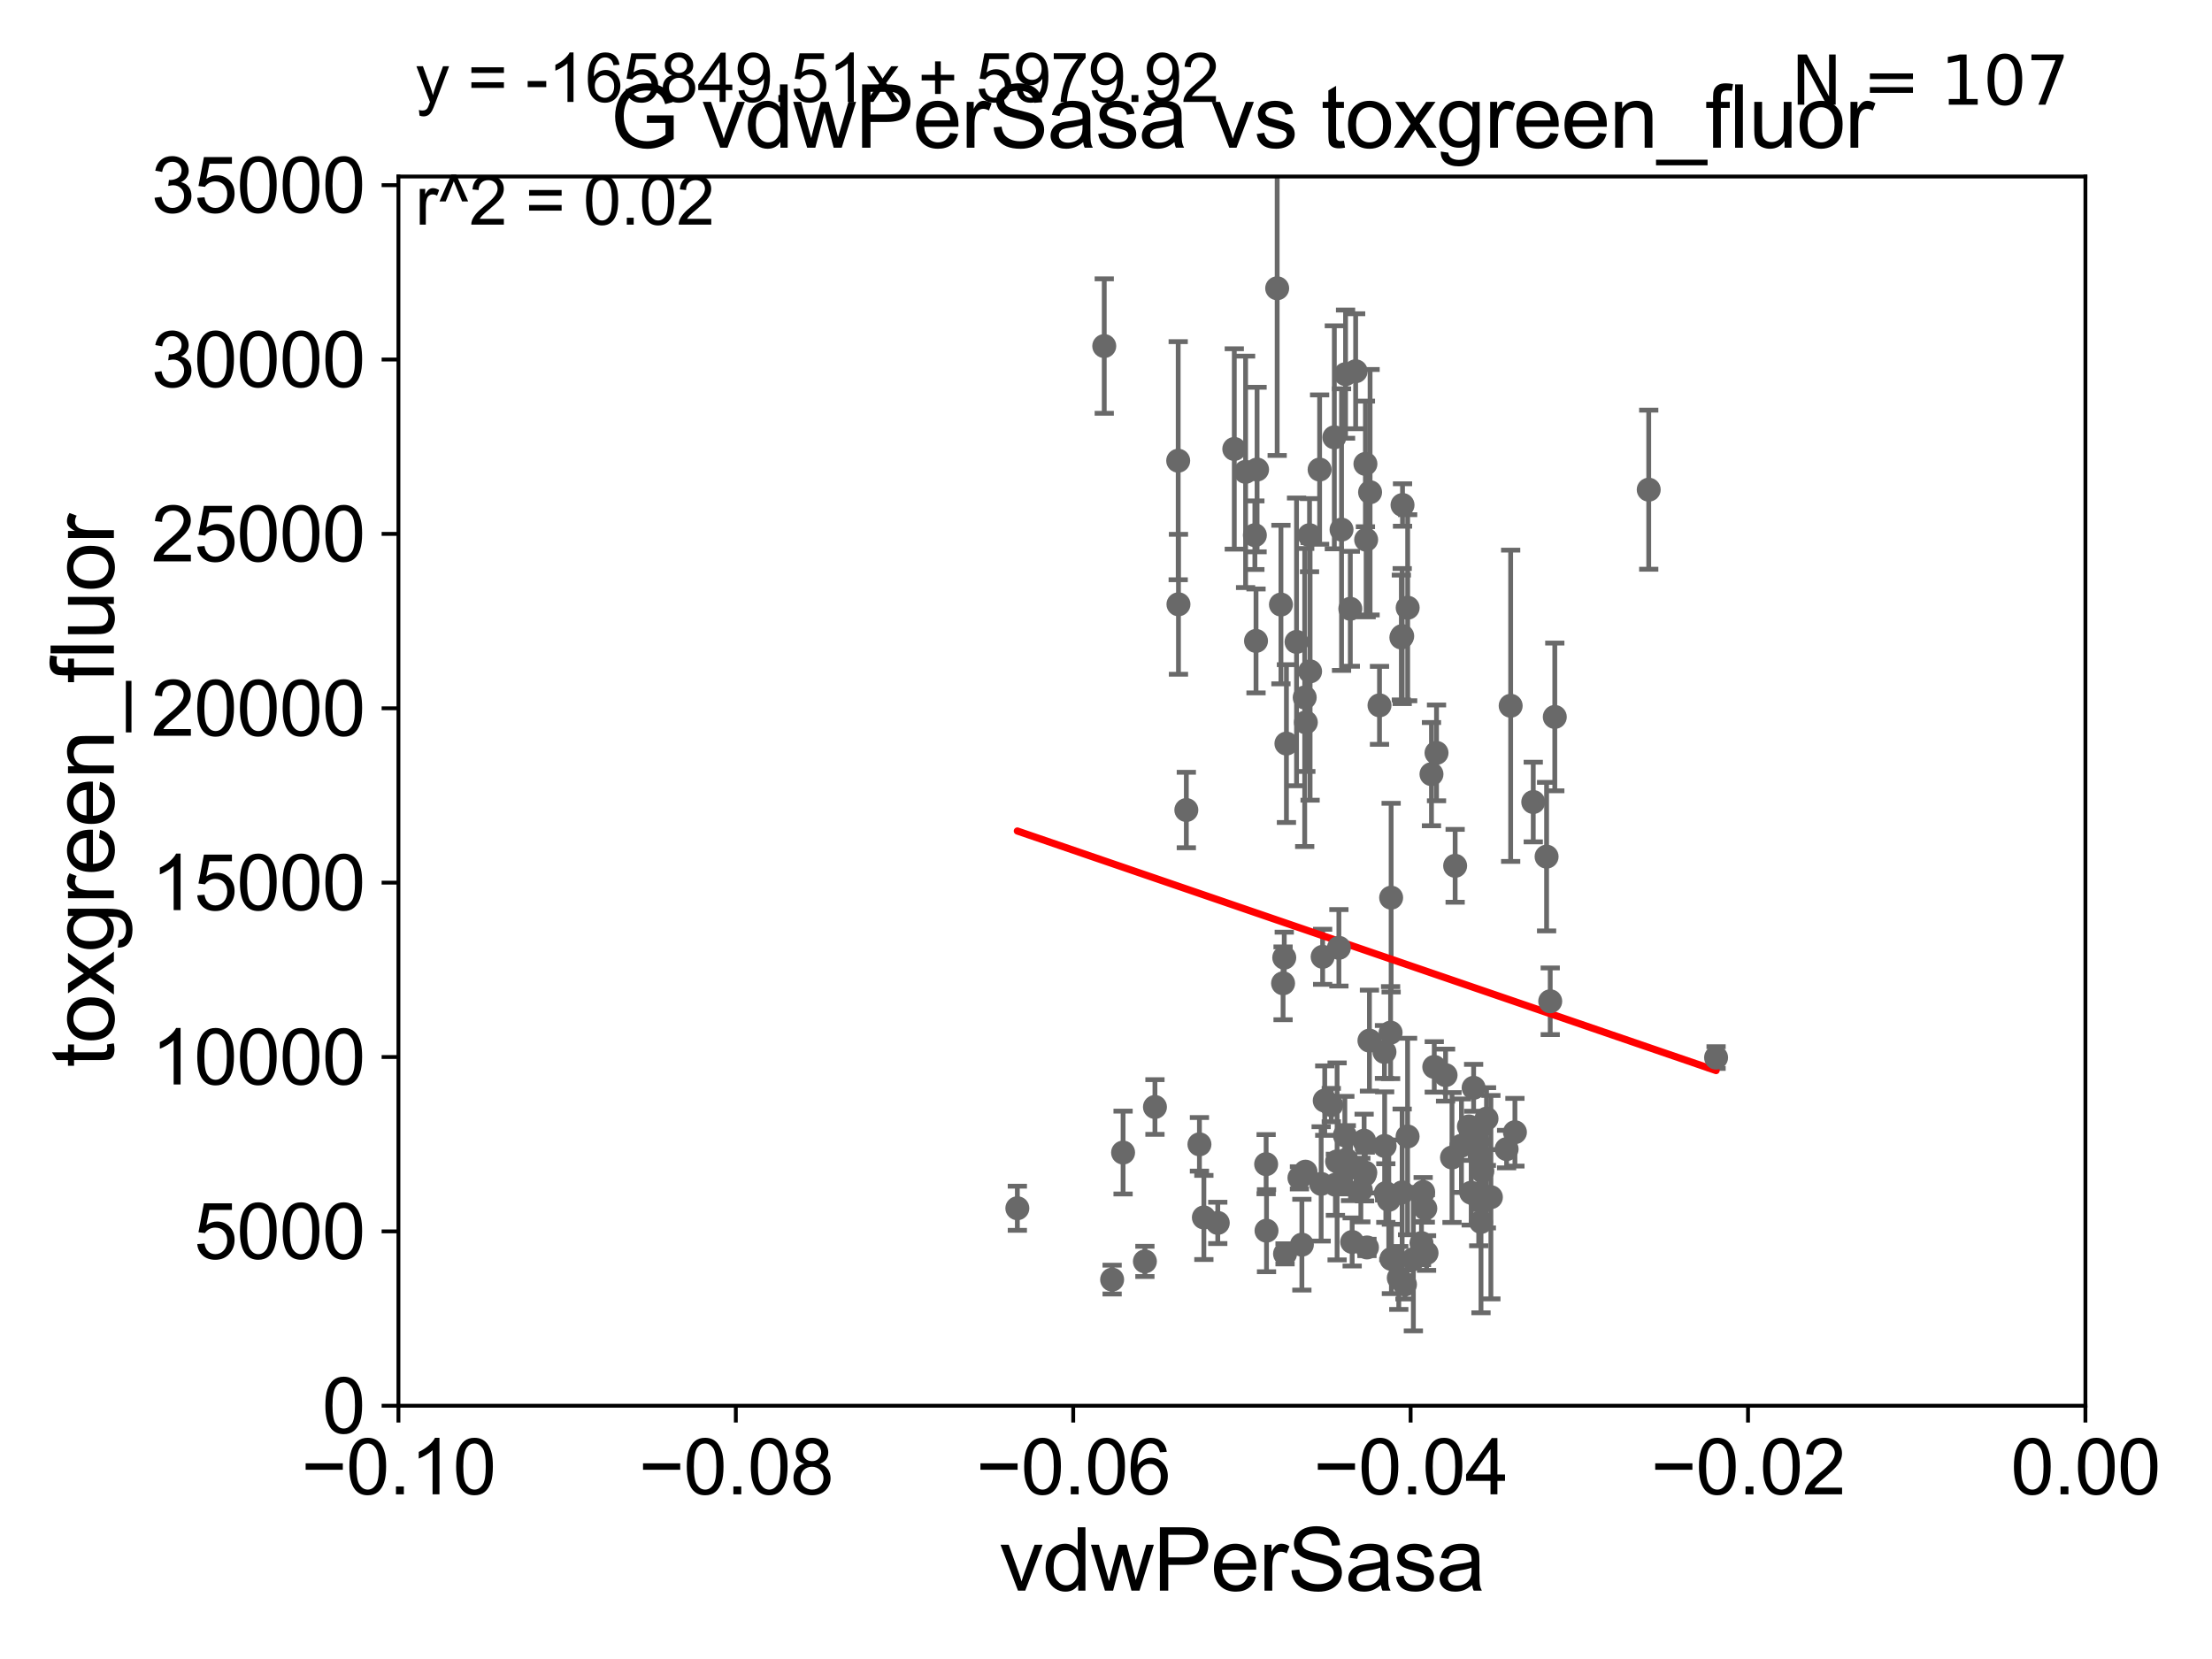 <?xml version="1.0" encoding="utf-8" standalone="no"?>
<!DOCTYPE svg PUBLIC "-//W3C//DTD SVG 1.1//EN"
  "http://www.w3.org/Graphics/SVG/1.1/DTD/svg11.dtd">
<svg xmlns:xlink="http://www.w3.org/1999/xlink" width="460.8pt" height="345.6pt" viewBox="0 0 460.8 345.6" xmlns="http://www.w3.org/2000/svg" version="1.1">
 <defs>
  <style type="text/css">*{stroke-linejoin: round; stroke-linecap: butt}</style>
 </defs>
 <g id="figure_1">
  <g id="patch_1">
   <path d="M 0 345.6 
L 460.8 345.6 
L 460.8 0 
L 0 0 
z
" style="fill: #ffffff"/>
  </g>
  <g id="axes_1">
   <g id="patch_2">
    <path d="M 83 292.84 
L 434.43 292.84 
L 434.43 36.775 
L 83 36.775 
z
" style="fill: #ffffff"/>
   </g>
   <g id="PathCollection_1">
    <defs>
     <path id="m76fc126eed" d="M 0 1.118 
C 0.297 1.118 0.581 1 0.791 0.791 
C 1 0.581 1.118 0.297 1.118 0 
C 1.118 -0.297 1 -0.581 0.791 -0.791 
C 0.581 -1 0.297 -1.118 0 -1.118 
C -0.297 -1.118 -0.581 -1 -0.791 -0.791 
C -1 -0.581 -1.118 -0.297 -1.118 0 
C -1.118 0.297 -1 0.581 -0.791 0.791 
C -0.581 1 -0.297 1.118 0 1.118 
z
" style="stroke: #696969"/>
    </defs>
    <g clip-path="url(#p3b307ae883)">
     <use xlink:href="#m76fc126eed" x="272.799" y="111.488" style="fill: #696969; stroke: #696969"/>
     <use xlink:href="#m76fc126eed" x="284.268" y="244.763" style="fill: #696969; stroke: #696969"/>
     <use xlink:href="#m76fc126eed" x="263.839" y="256.375" style="fill: #696969; stroke: #696969"/>
     <use xlink:href="#m76fc126eed" x="310.58" y="249.395" style="fill: #696969; stroke: #696969"/>
     <use xlink:href="#m76fc126eed" x="271.795" y="145.302" style="fill: #696969; stroke: #696969"/>
     <use xlink:href="#m76fc126eed" x="280.459" y="241.603" style="fill: #696969; stroke: #696969"/>
     <use xlink:href="#m76fc126eed" x="240.597" y="230.605" style="fill: #696969; stroke: #696969"/>
     <use xlink:href="#m76fc126eed" x="308.519" y="254.553" style="fill: #696969; stroke: #696969"/>
     <use xlink:href="#m76fc126eed" x="289.687" y="215.115" style="fill: #696969; stroke: #696969"/>
     <use xlink:href="#m76fc126eed" x="238.504" y="262.775" style="fill: #696969; stroke: #696969"/>
     <use xlink:href="#m76fc126eed" x="267.698" y="261.202" style="fill: #696969; stroke: #696969"/>
     <use xlink:href="#m76fc126eed" x="263.761" y="242.52" style="fill: #696969; stroke: #696969"/>
     <use xlink:href="#m76fc126eed" x="292.684" y="267.577" style="fill: #696969; stroke: #696969"/>
     <use xlink:href="#m76fc126eed" x="278.192" y="246.802" style="fill: #696969; stroke: #696969"/>
     <use xlink:href="#m76fc126eed" x="309.634" y="249.287" style="fill: #696969; stroke: #696969"/>
     <use xlink:href="#m76fc126eed" x="281.681" y="258.724" style="fill: #696969; stroke: #696969"/>
     <use xlink:href="#m76fc126eed" x="288.447" y="238.724" style="fill: #696969; stroke: #696969"/>
     <use xlink:href="#m76fc126eed" x="302.478" y="241.129" style="fill: #696969; stroke: #696969"/>
     <use xlink:href="#m76fc126eed" x="308.801" y="243.965" style="fill: #696969; stroke: #696969"/>
     <use xlink:href="#m76fc126eed" x="280.156" y="236.513" style="fill: #696969; stroke: #696969"/>
     <use xlink:href="#m76fc126eed" x="233.958" y="240.098" style="fill: #696969; stroke: #696969"/>
     <use xlink:href="#m76fc126eed" x="291.928" y="132.803" style="fill: #696969; stroke: #696969"/>
     <use xlink:href="#m76fc126eed" x="271.958" y="244.082" style="fill: #696969; stroke: #696969"/>
     <use xlink:href="#m76fc126eed" x="289.308" y="249.948" style="fill: #696969; stroke: #696969"/>
     <use xlink:href="#m76fc126eed" x="314.7" y="147.023" style="fill: #696969; stroke: #696969"/>
     <use xlink:href="#m76fc126eed" x="296.472" y="248.31" style="fill: #696969; stroke: #696969"/>
     <use xlink:href="#m76fc126eed" x="253.684" y="254.754" style="fill: #696969; stroke: #696969"/>
     <use xlink:href="#m76fc126eed" x="298.785" y="222.257" style="fill: #696969; stroke: #696969"/>
     <use xlink:href="#m76fc126eed" x="284.418" y="244.276" style="fill: #696969; stroke: #696969"/>
     <use xlink:href="#m76fc126eed" x="297.176" y="261.029" style="fill: #696969; stroke: #696969"/>
     <use xlink:href="#m76fc126eed" x="289.799" y="186.998" style="fill: #696969; stroke: #696969"/>
     <use xlink:href="#m76fc126eed" x="281.341" y="243.238" style="fill: #696969; stroke: #696969"/>
     <use xlink:href="#m76fc126eed" x="261.652" y="133.517" style="fill: #696969; stroke: #696969"/>
     <use xlink:href="#m76fc126eed" x="284.765" y="259.868" style="fill: #696969; stroke: #696969"/>
     <use xlink:href="#m76fc126eed" x="291.393" y="266.224" style="fill: #696969; stroke: #696969"/>
     <use xlink:href="#m76fc126eed" x="306.007" y="234.657" style="fill: #696969; stroke: #696969"/>
     <use xlink:href="#m76fc126eed" x="299.253" y="156.841" style="fill: #696969; stroke: #696969"/>
     <use xlink:href="#m76fc126eed" x="357.491" y="220.313" style="fill: #696969; stroke: #696969"/>
     <use xlink:href="#m76fc126eed" x="307.831" y="237.866" style="fill: #696969; stroke: #696969"/>
     <use xlink:href="#m76fc126eed" x="304.451" y="238.669" style="fill: #696969; stroke: #696969"/>
     <use xlink:href="#m76fc126eed" x="284.172" y="237.626" style="fill: #696969; stroke: #696969"/>
     <use xlink:href="#m76fc126eed" x="306.983" y="226.608" style="fill: #696969; stroke: #696969"/>
     <use xlink:href="#m76fc126eed" x="319.406" y="167.075" style="fill: #696969; stroke: #696969"/>
     <use xlink:href="#m76fc126eed" x="308.046" y="249.635" style="fill: #696969; stroke: #696969"/>
     <use xlink:href="#m76fc126eed" x="306.481" y="248.462" style="fill: #696969; stroke: #696969"/>
     <use xlink:href="#m76fc126eed" x="289.857" y="262.261" style="fill: #696969; stroke: #696969"/>
     <use xlink:href="#m76fc126eed" x="343.461" y="102.009" style="fill: #696969; stroke: #696969"/>
     <use xlink:href="#m76fc126eed" x="296.118" y="258.954" style="fill: #696969; stroke: #696969"/>
     <use xlink:href="#m76fc126eed" x="323.892" y="149.352" style="fill: #696969; stroke: #696969"/>
     <use xlink:href="#m76fc126eed" x="322.94" y="208.583" style="fill: #696969; stroke: #696969"/>
     <use xlink:href="#m76fc126eed" x="301.139" y="223.968" style="fill: #696969; stroke: #696969"/>
     <use xlink:href="#m76fc126eed" x="292.094" y="248.393" style="fill: #696969; stroke: #696969"/>
     <use xlink:href="#m76fc126eed" x="270.699" y="245.369" style="fill: #696969; stroke: #696969"/>
     <use xlink:href="#m76fc126eed" x="275.221" y="246.625" style="fill: #696969; stroke: #696969"/>
     <use xlink:href="#m76fc126eed" x="267.287" y="204.84" style="fill: #696969; stroke: #696969"/>
     <use xlink:href="#m76fc126eed" x="278.544" y="241.941" style="fill: #696969; stroke: #696969"/>
     <use xlink:href="#m76fc126eed" x="271.206" y="259.287" style="fill: #696969; stroke: #696969"/>
     <use xlink:href="#m76fc126eed" x="322.183" y="178.452" style="fill: #696969; stroke: #696969"/>
     <use xlink:href="#m76fc126eed" x="288.693" y="248.535" style="fill: #696969; stroke: #696969"/>
     <use xlink:href="#m76fc126eed" x="315.587" y="235.862" style="fill: #696969; stroke: #696969"/>
     <use xlink:href="#m76fc126eed" x="303.134" y="180.365" style="fill: #696969; stroke: #696969"/>
     <use xlink:href="#m76fc126eed" x="293.243" y="126.6" style="fill: #696969; stroke: #696969"/>
     <use xlink:href="#m76fc126eed" x="294.431" y="262.308" style="fill: #696969; stroke: #696969"/>
     <use xlink:href="#m76fc126eed" x="283.49" y="247.912" style="fill: #696969; stroke: #696969"/>
     <use xlink:href="#m76fc126eed" x="250.789" y="253.619" style="fill: #696969; stroke: #696969"/>
     <use xlink:href="#m76fc126eed" x="285.279" y="216.78" style="fill: #696969; stroke: #696969"/>
     <use xlink:href="#m76fc126eed" x="309.67" y="233.038" style="fill: #696969; stroke: #696969"/>
     <use xlink:href="#m76fc126eed" x="313.855" y="239.38" style="fill: #696969; stroke: #696969"/>
     <use xlink:href="#m76fc126eed" x="298.202" y="161.27" style="fill: #696969; stroke: #696969"/>
     <use xlink:href="#m76fc126eed" x="308.271" y="240.9" style="fill: #696969; stroke: #696969"/>
     <use xlink:href="#m76fc126eed" x="285.413" y="102.541" style="fill: #696969; stroke: #696969"/>
     <use xlink:href="#m76fc126eed" x="284.594" y="112.428" style="fill: #696969; stroke: #696969"/>
     <use xlink:href="#m76fc126eed" x="274.9" y="97.821" style="fill: #696969; stroke: #696969"/>
     <use xlink:href="#m76fc126eed" x="278.916" y="197.448" style="fill: #696969; stroke: #696969"/>
     <use xlink:href="#m76fc126eed" x="272.031" y="150.485" style="fill: #696969; stroke: #696969"/>
     <use xlink:href="#m76fc126eed" x="266.844" y="125.939" style="fill: #696969; stroke: #696969"/>
     <use xlink:href="#m76fc126eed" x="275.967" y="229.276" style="fill: #696969; stroke: #696969"/>
     <use xlink:href="#m76fc126eed" x="282.407" y="77.339" style="fill: #696969; stroke: #696969"/>
     <use xlink:href="#m76fc126eed" x="247.135" y="168.741" style="fill: #696969; stroke: #696969"/>
     <use xlink:href="#m76fc126eed" x="279.467" y="110.328" style="fill: #696969; stroke: #696969"/>
     <use xlink:href="#m76fc126eed" x="270.095" y="133.718" style="fill: #696969; stroke: #696969"/>
     <use xlink:href="#m76fc126eed" x="245.496" y="125.886" style="fill: #696969; stroke: #696969"/>
     <use xlink:href="#m76fc126eed" x="292.171" y="105.2" style="fill: #696969; stroke: #696969"/>
     <use xlink:href="#m76fc126eed" x="266.059" y="60.054" style="fill: #696969; stroke: #696969"/>
     <use xlink:href="#m76fc126eed" x="231.677" y="266.561" style="fill: #696969; stroke: #696969"/>
     <use xlink:href="#m76fc126eed" x="267.534" y="199.497" style="fill: #696969; stroke: #696969"/>
     <use xlink:href="#m76fc126eed" x="245.44" y="95.974" style="fill: #696969; stroke: #696969"/>
     <use xlink:href="#m76fc126eed" x="293.225" y="236.751" style="fill: #696969; stroke: #696969"/>
     <use xlink:href="#m76fc126eed" x="277.331" y="230.209" style="fill: #696969; stroke: #696969"/>
     <use xlink:href="#m76fc126eed" x="296.918" y="251.745" style="fill: #696969; stroke: #696969"/>
     <use xlink:href="#m76fc126eed" x="261.872" y="97.813" style="fill: #696969; stroke: #696969"/>
     <use xlink:href="#m76fc126eed" x="272.916" y="139.863" style="fill: #696969; stroke: #696969"/>
     <use xlink:href="#m76fc126eed" x="275.53" y="199.322" style="fill: #696969; stroke: #696969"/>
     <use xlink:href="#m76fc126eed" x="249.865" y="238.386" style="fill: #696969; stroke: #696969"/>
     <use xlink:href="#m76fc126eed" x="259.479" y="98.294" style="fill: #696969; stroke: #696969"/>
     <use xlink:href="#m76fc126eed" x="292.105" y="132.506" style="fill: #696969; stroke: #696969"/>
     <use xlink:href="#m76fc126eed" x="257.126" y="93.526" style="fill: #696969; stroke: #696969"/>
     <use xlink:href="#m76fc126eed" x="261.413" y="111.489" style="fill: #696969; stroke: #696969"/>
     <use xlink:href="#m76fc126eed" x="277.967" y="91.102" style="fill: #696969; stroke: #696969"/>
     <use xlink:href="#m76fc126eed" x="211.933" y="251.703" style="fill: #696969; stroke: #696969"/>
     <use xlink:href="#m76fc126eed" x="288.41" y="219.143" style="fill: #696969; stroke: #696969"/>
     <use xlink:href="#m76fc126eed" x="287.375" y="146.936" style="fill: #696969; stroke: #696969"/>
     <use xlink:href="#m76fc126eed" x="281.296" y="126.822" style="fill: #696969; stroke: #696969"/>
     <use xlink:href="#m76fc126eed" x="280.304" y="77.939" style="fill: #696969; stroke: #696969"/>
     <use xlink:href="#m76fc126eed" x="230.036" y="72.091" style="fill: #696969; stroke: #696969"/>
     <use xlink:href="#m76fc126eed" x="284.442" y="96.642" style="fill: #696969; stroke: #696969"/>
     <use xlink:href="#m76fc126eed" x="267.987" y="154.9" style="fill: #696969; stroke: #696969"/>
    </g>
   </g>
   <g id="matplotlib.axis_1">
    <g id="xtick_1">
     <g id="line2d_1">
      <defs>
       <path id="m72a31108d2" d="M 0 0 
L 0 3.5 
" style="stroke: #000000; stroke-width: 0.8"/>
      </defs>
      <g>
       <use xlink:href="#m72a31108d2" x="83" y="292.84" style="stroke: #000000; stroke-width: 0.8"/>
      </g>
     </g>
     <g id="text_1">
      <!-- −0.10 -->
      <g transform="translate(62.759 311.293)scale(0.16 -0.16)">
       <defs>
        <path id="ArialMT-2212" d="M 3381 1997 
L 356 1997 
L 356 2522 
L 3381 2522 
L 3381 1997 
z
" transform="scale(0.016)"/>
        <path id="ArialMT-30" d="M 266 2259 
Q 266 3072 433 3567 
Q 600 4063 929 4331 
Q 1259 4600 1759 4600 
Q 2128 4600 2406 4451 
Q 2684 4303 2865 4023 
Q 3047 3744 3150 3342 
Q 3253 2941 3253 2259 
Q 3253 1453 3087 958 
Q 2922 463 2592 192 
Q 2263 -78 1759 -78 
Q 1097 -78 719 397 
Q 266 969 266 2259 
z
M 844 2259 
Q 844 1131 1108 757 
Q 1372 384 1759 384 
Q 2147 384 2411 759 
Q 2675 1134 2675 2259 
Q 2675 3391 2411 3762 
Q 2147 4134 1753 4134 
Q 1366 4134 1134 3806 
Q 844 3388 844 2259 
z
" transform="scale(0.016)"/>
        <path id="ArialMT-2e" d="M 581 0 
L 581 641 
L 1222 641 
L 1222 0 
L 581 0 
z
" transform="scale(0.016)"/>
        <path id="ArialMT-31" d="M 2384 0 
L 1822 0 
L 1822 3584 
Q 1619 3391 1289 3197 
Q 959 3003 697 2906 
L 697 3450 
Q 1169 3672 1522 3987 
Q 1875 4303 2022 4600 
L 2384 4600 
L 2384 0 
z
" transform="scale(0.016)"/>
       </defs>
       <use xlink:href="#ArialMT-2212"/>
       <use xlink:href="#ArialMT-30" x="58.398"/>
       <use xlink:href="#ArialMT-2e" x="114.014"/>
       <use xlink:href="#ArialMT-31" x="141.797"/>
       <use xlink:href="#ArialMT-30" x="197.412"/>
      </g>
     </g>
    </g>
    <g id="xtick_2">
     <g id="line2d_2">
      <g>
       <use xlink:href="#m72a31108d2" x="153.286" y="292.84" style="stroke: #000000; stroke-width: 0.8"/>
      </g>
     </g>
     <g id="text_2">
      <!-- −0.08 -->
      <g transform="translate(133.045 311.293)scale(0.16 -0.16)">
       <defs>
        <path id="ArialMT-38" d="M 1131 2484 
Q 781 2613 612 2850 
Q 444 3088 444 3419 
Q 444 3919 803 4259 
Q 1163 4600 1759 4600 
Q 2359 4600 2725 4251 
Q 3091 3903 3091 3403 
Q 3091 3084 2923 2848 
Q 2756 2613 2416 2484 
Q 2838 2347 3058 2040 
Q 3278 1734 3278 1309 
Q 3278 722 2862 322 
Q 2447 -78 1769 -78 
Q 1091 -78 675 323 
Q 259 725 259 1325 
Q 259 1772 486 2073 
Q 713 2375 1131 2484 
z
M 1019 3438 
Q 1019 3113 1228 2906 
Q 1438 2700 1772 2700 
Q 2097 2700 2305 2904 
Q 2513 3109 2513 3406 
Q 2513 3716 2298 3927 
Q 2084 4138 1766 4138 
Q 1444 4138 1231 3931 
Q 1019 3725 1019 3438 
z
M 838 1322 
Q 838 1081 952 856 
Q 1066 631 1291 507 
Q 1516 384 1775 384 
Q 2178 384 2440 643 
Q 2703 903 2703 1303 
Q 2703 1709 2433 1975 
Q 2163 2241 1756 2241 
Q 1359 2241 1098 1978 
Q 838 1716 838 1322 
z
" transform="scale(0.016)"/>
       </defs>
       <use xlink:href="#ArialMT-2212"/>
       <use xlink:href="#ArialMT-30" x="58.398"/>
       <use xlink:href="#ArialMT-2e" x="114.014"/>
       <use xlink:href="#ArialMT-30" x="141.797"/>
       <use xlink:href="#ArialMT-38" x="197.412"/>
      </g>
     </g>
    </g>
    <g id="xtick_3">
     <g id="line2d_3">
      <g>
       <use xlink:href="#m72a31108d2" x="223.572" y="292.84" style="stroke: #000000; stroke-width: 0.8"/>
      </g>
     </g>
     <g id="text_3">
      <!-- −0.06 -->
      <g transform="translate(203.331 311.293)scale(0.16 -0.16)">
       <defs>
        <path id="ArialMT-36" d="M 3184 3459 
L 2625 3416 
Q 2550 3747 2413 3897 
Q 2184 4138 1850 4138 
Q 1581 4138 1378 3988 
Q 1113 3794 959 3422 
Q 806 3050 800 2363 
Q 1003 2672 1297 2822 
Q 1591 2972 1913 2972 
Q 2475 2972 2870 2558 
Q 3266 2144 3266 1488 
Q 3266 1056 3080 686 
Q 2894 316 2569 119 
Q 2244 -78 1831 -78 
Q 1128 -78 684 439 
Q 241 956 241 2144 
Q 241 3472 731 4075 
Q 1159 4600 1884 4600 
Q 2425 4600 2770 4297 
Q 3116 3994 3184 3459 
z
M 888 1484 
Q 888 1194 1011 928 
Q 1134 663 1356 523 
Q 1578 384 1822 384 
Q 2178 384 2434 671 
Q 2691 959 2691 1453 
Q 2691 1928 2437 2201 
Q 2184 2475 1800 2475 
Q 1419 2475 1153 2201 
Q 888 1928 888 1484 
z
" transform="scale(0.016)"/>
       </defs>
       <use xlink:href="#ArialMT-2212"/>
       <use xlink:href="#ArialMT-30" x="58.398"/>
       <use xlink:href="#ArialMT-2e" x="114.014"/>
       <use xlink:href="#ArialMT-30" x="141.797"/>
       <use xlink:href="#ArialMT-36" x="197.412"/>
      </g>
     </g>
    </g>
    <g id="xtick_4">
     <g id="line2d_4">
      <g>
       <use xlink:href="#m72a31108d2" x="293.858" y="292.84" style="stroke: #000000; stroke-width: 0.8"/>
      </g>
     </g>
     <g id="text_4">
      <!-- −0.04 -->
      <g transform="translate(273.617 311.293)scale(0.16 -0.16)">
       <defs>
        <path id="ArialMT-34" d="M 2069 0 
L 2069 1097 
L 81 1097 
L 81 1613 
L 2172 4581 
L 2631 4581 
L 2631 1613 
L 3250 1613 
L 3250 1097 
L 2631 1097 
L 2631 0 
L 2069 0 
z
M 2069 1613 
L 2069 3678 
L 634 1613 
L 2069 1613 
z
" transform="scale(0.016)"/>
       </defs>
       <use xlink:href="#ArialMT-2212"/>
       <use xlink:href="#ArialMT-30" x="58.398"/>
       <use xlink:href="#ArialMT-2e" x="114.014"/>
       <use xlink:href="#ArialMT-30" x="141.797"/>
       <use xlink:href="#ArialMT-34" x="197.412"/>
      </g>
     </g>
    </g>
    <g id="xtick_5">
     <g id="line2d_5">
      <g>
       <use xlink:href="#m72a31108d2" x="364.144" y="292.84" style="stroke: #000000; stroke-width: 0.8"/>
      </g>
     </g>
     <g id="text_5">
      <!-- −0.02 -->
      <g transform="translate(343.903 311.293)scale(0.16 -0.16)">
       <defs>
        <path id="ArialMT-32" d="M 3222 541 
L 3222 0 
L 194 0 
Q 188 203 259 391 
Q 375 700 629 1000 
Q 884 1300 1366 1694 
Q 2113 2306 2375 2664 
Q 2638 3022 2638 3341 
Q 2638 3675 2398 3904 
Q 2159 4134 1775 4134 
Q 1369 4134 1125 3890 
Q 881 3647 878 3216 
L 300 3275 
Q 359 3922 746 4261 
Q 1134 4600 1788 4600 
Q 2447 4600 2831 4234 
Q 3216 3869 3216 3328 
Q 3216 3053 3103 2787 
Q 2991 2522 2730 2228 
Q 2469 1934 1863 1422 
Q 1356 997 1212 845 
Q 1069 694 975 541 
L 3222 541 
z
" transform="scale(0.016)"/>
       </defs>
       <use xlink:href="#ArialMT-2212"/>
       <use xlink:href="#ArialMT-30" x="58.398"/>
       <use xlink:href="#ArialMT-2e" x="114.014"/>
       <use xlink:href="#ArialMT-30" x="141.797"/>
       <use xlink:href="#ArialMT-32" x="197.412"/>
      </g>
     </g>
    </g>
    <g id="xtick_6">
     <g id="line2d_6">
      <g>
       <use xlink:href="#m72a31108d2" x="434.43" y="292.84" style="stroke: #000000; stroke-width: 0.8"/>
      </g>
     </g>
     <g id="text_6">
      <!-- 0.00 -->
      <g transform="translate(418.861 311.293)scale(0.16 -0.16)">
       <use xlink:href="#ArialMT-30"/>
       <use xlink:href="#ArialMT-2e" x="55.615"/>
       <use xlink:href="#ArialMT-30" x="83.398"/>
       <use xlink:href="#ArialMT-30" x="139.014"/>
      </g>
     </g>
    </g>
    <g id="text_7">
     <!-- vdwPerSasa -->
     <g transform="translate(208.193 331.357)scale(0.18 -0.18)">
      <defs>
       <path id="ArialMT-76" d="M 1344 0 
L 81 3319 
L 675 3319 
L 1388 1331 
Q 1503 1009 1600 663 
Q 1675 925 1809 1294 
L 2547 3319 
L 3125 3319 
L 1869 0 
L 1344 0 
z
" transform="scale(0.016)"/>
       <path id="ArialMT-64" d="M 2575 0 
L 2575 419 
Q 2259 -75 1647 -75 
Q 1250 -75 917 144 
Q 584 363 401 755 
Q 219 1147 219 1656 
Q 219 2153 384 2558 
Q 550 2963 881 3178 
Q 1213 3394 1622 3394 
Q 1922 3394 2156 3267 
Q 2391 3141 2538 2938 
L 2538 4581 
L 3097 4581 
L 3097 0 
L 2575 0 
z
M 797 1656 
Q 797 1019 1065 703 
Q 1334 388 1700 388 
Q 2069 388 2326 689 
Q 2584 991 2584 1609 
Q 2584 2291 2321 2609 
Q 2059 2928 1675 2928 
Q 1300 2928 1048 2622 
Q 797 2316 797 1656 
z
" transform="scale(0.016)"/>
       <path id="ArialMT-77" d="M 1034 0 
L 19 3319 
L 600 3319 
L 1128 1403 
L 1325 691 
Q 1338 744 1497 1375 
L 2025 3319 
L 2603 3319 
L 3100 1394 
L 3266 759 
L 3456 1400 
L 4025 3319 
L 4572 3319 
L 3534 0 
L 2950 0 
L 2422 1988 
L 2294 2553 
L 1622 0 
L 1034 0 
z
" transform="scale(0.016)"/>
       <path id="ArialMT-50" d="M 494 0 
L 494 4581 
L 2222 4581 
Q 2678 4581 2919 4538 
Q 3256 4481 3484 4323 
Q 3713 4166 3852 3881 
Q 3991 3597 3991 3256 
Q 3991 2672 3619 2267 
Q 3247 1863 2275 1863 
L 1100 1863 
L 1100 0 
L 494 0 
z
M 1100 2403 
L 2284 2403 
Q 2872 2403 3119 2622 
Q 3366 2841 3366 3238 
Q 3366 3525 3220 3729 
Q 3075 3934 2838 4000 
Q 2684 4041 2272 4041 
L 1100 4041 
L 1100 2403 
z
" transform="scale(0.016)"/>
       <path id="ArialMT-65" d="M 2694 1069 
L 3275 997 
Q 3138 488 2766 206 
Q 2394 -75 1816 -75 
Q 1088 -75 661 373 
Q 234 822 234 1631 
Q 234 2469 665 2931 
Q 1097 3394 1784 3394 
Q 2450 3394 2872 2941 
Q 3294 2488 3294 1666 
Q 3294 1616 3291 1516 
L 816 1516 
Q 847 969 1125 678 
Q 1403 388 1819 388 
Q 2128 388 2347 550 
Q 2566 713 2694 1069 
z
M 847 1978 
L 2700 1978 
Q 2663 2397 2488 2606 
Q 2219 2931 1791 2931 
Q 1403 2931 1139 2672 
Q 875 2413 847 1978 
z
" transform="scale(0.016)"/>
       <path id="ArialMT-72" d="M 416 0 
L 416 3319 
L 922 3319 
L 922 2816 
Q 1116 3169 1280 3281 
Q 1444 3394 1641 3394 
Q 1925 3394 2219 3213 
L 2025 2691 
Q 1819 2813 1613 2813 
Q 1428 2813 1281 2702 
Q 1134 2591 1072 2394 
Q 978 2094 978 1738 
L 978 0 
L 416 0 
z
" transform="scale(0.016)"/>
       <path id="ArialMT-53" d="M 288 1472 
L 859 1522 
Q 900 1178 1048 958 
Q 1197 738 1509 602 
Q 1822 466 2213 466 
Q 2559 466 2825 569 
Q 3091 672 3220 851 
Q 3350 1031 3350 1244 
Q 3350 1459 3225 1620 
Q 3100 1781 2813 1891 
Q 2628 1963 1997 2114 
Q 1366 2266 1113 2400 
Q 784 2572 623 2826 
Q 463 3081 463 3397 
Q 463 3744 659 4045 
Q 856 4347 1234 4503 
Q 1613 4659 2075 4659 
Q 2584 4659 2973 4495 
Q 3363 4331 3572 4012 
Q 3781 3694 3797 3291 
L 3216 3247 
Q 3169 3681 2898 3903 
Q 2628 4125 2100 4125 
Q 1550 4125 1298 3923 
Q 1047 3722 1047 3438 
Q 1047 3191 1225 3031 
Q 1400 2872 2139 2705 
Q 2878 2538 3153 2413 
Q 3553 2228 3743 1945 
Q 3934 1663 3934 1294 
Q 3934 928 3725 604 
Q 3516 281 3123 101 
Q 2731 -78 2241 -78 
Q 1619 -78 1198 103 
Q 778 284 539 648 
Q 300 1013 288 1472 
z
" transform="scale(0.016)"/>
       <path id="ArialMT-61" d="M 2588 409 
Q 2275 144 1986 34 
Q 1697 -75 1366 -75 
Q 819 -75 525 192 
Q 231 459 231 875 
Q 231 1119 342 1320 
Q 453 1522 633 1644 
Q 813 1766 1038 1828 
Q 1203 1872 1538 1913 
Q 2219 1994 2541 2106 
Q 2544 2222 2544 2253 
Q 2544 2597 2384 2738 
Q 2169 2928 1744 2928 
Q 1347 2928 1158 2789 
Q 969 2650 878 2297 
L 328 2372 
Q 403 2725 575 2942 
Q 747 3159 1072 3276 
Q 1397 3394 1825 3394 
Q 2250 3394 2515 3294 
Q 2781 3194 2906 3042 
Q 3031 2891 3081 2659 
Q 3109 2516 3109 2141 
L 3109 1391 
Q 3109 606 3145 398 
Q 3181 191 3288 0 
L 2700 0 
Q 2613 175 2588 409 
z
M 2541 1666 
Q 2234 1541 1622 1453 
Q 1275 1403 1131 1340 
Q 988 1278 909 1158 
Q 831 1038 831 891 
Q 831 666 1001 516 
Q 1172 366 1500 366 
Q 1825 366 2078 508 
Q 2331 650 2450 897 
Q 2541 1088 2541 1459 
L 2541 1666 
z
" transform="scale(0.016)"/>
       <path id="ArialMT-73" d="M 197 991 
L 753 1078 
Q 800 744 1014 566 
Q 1228 388 1613 388 
Q 2000 388 2187 545 
Q 2375 703 2375 916 
Q 2375 1106 2209 1216 
Q 2094 1291 1634 1406 
Q 1016 1563 777 1677 
Q 538 1791 414 1992 
Q 291 2194 291 2438 
Q 291 2659 392 2848 
Q 494 3038 669 3163 
Q 800 3259 1026 3326 
Q 1253 3394 1513 3394 
Q 1903 3394 2198 3281 
Q 2494 3169 2634 2976 
Q 2775 2784 2828 2463 
L 2278 2388 
Q 2241 2644 2061 2787 
Q 1881 2931 1553 2931 
Q 1166 2931 1000 2803 
Q 834 2675 834 2503 
Q 834 2394 903 2306 
Q 972 2216 1119 2156 
Q 1203 2125 1616 2013 
Q 2213 1853 2448 1751 
Q 2684 1650 2818 1456 
Q 2953 1263 2953 975 
Q 2953 694 2789 445 
Q 2625 197 2315 61 
Q 2006 -75 1616 -75 
Q 969 -75 630 194 
Q 291 463 197 991 
z
" transform="scale(0.016)"/>
      </defs>
      <use xlink:href="#ArialMT-76"/>
      <use xlink:href="#ArialMT-64" x="50"/>
      <use xlink:href="#ArialMT-77" x="105.615"/>
      <use xlink:href="#ArialMT-50" x="177.832"/>
      <use xlink:href="#ArialMT-65" x="244.531"/>
      <use xlink:href="#ArialMT-72" x="300.146"/>
      <use xlink:href="#ArialMT-53" x="333.447"/>
      <use xlink:href="#ArialMT-61" x="400.146"/>
      <use xlink:href="#ArialMT-73" x="455.762"/>
      <use xlink:href="#ArialMT-61" x="505.762"/>
     </g>
    </g>
   </g>
   <g id="matplotlib.axis_2">
    <g id="ytick_1">
     <g id="line2d_7">
      <defs>
       <path id="m8b981fc870" d="M 0 0 
L -3.5 0 
" style="stroke: #000000; stroke-width: 0.8"/>
      </defs>
      <g>
       <use xlink:href="#m8b981fc870" x="83" y="292.84" style="stroke: #000000; stroke-width: 0.8"/>
      </g>
     </g>
     <g id="text_8">
      <!-- 0 -->
      <g transform="translate(67.103 298.566)scale(0.16 -0.16)">
       <use xlink:href="#ArialMT-30"/>
      </g>
     </g>
    </g>
    <g id="ytick_2">
     <g id="line2d_8">
      <g>
       <use xlink:href="#m8b981fc870" x="83" y="256.516" style="stroke: #000000; stroke-width: 0.8"/>
      </g>
     </g>
     <g id="text_9">
      <!-- 5000 -->
      <g transform="translate(40.41 262.242)scale(0.16 -0.16)">
       <defs>
        <path id="ArialMT-35" d="M 266 1200 
L 856 1250 
Q 922 819 1161 601 
Q 1400 384 1738 384 
Q 2144 384 2425 690 
Q 2706 997 2706 1503 
Q 2706 1984 2436 2262 
Q 2166 2541 1728 2541 
Q 1456 2541 1237 2417 
Q 1019 2294 894 2097 
L 366 2166 
L 809 4519 
L 3088 4519 
L 3088 3981 
L 1259 3981 
L 1013 2750 
Q 1425 3038 1878 3038 
Q 2478 3038 2890 2622 
Q 3303 2206 3303 1553 
Q 3303 931 2941 478 
Q 2500 -78 1738 -78 
Q 1113 -78 717 272 
Q 322 622 266 1200 
z
" transform="scale(0.016)"/>
       </defs>
       <use xlink:href="#ArialMT-35"/>
       <use xlink:href="#ArialMT-30" x="55.615"/>
       <use xlink:href="#ArialMT-30" x="111.23"/>
       <use xlink:href="#ArialMT-30" x="166.846"/>
      </g>
     </g>
    </g>
    <g id="ytick_3">
     <g id="line2d_9">
      <g>
       <use xlink:href="#m8b981fc870" x="83" y="220.192" style="stroke: #000000; stroke-width: 0.8"/>
      </g>
     </g>
     <g id="text_10">
      <!-- 10000 -->
      <g transform="translate(31.512 225.918)scale(0.16 -0.16)">
       <use xlink:href="#ArialMT-31"/>
       <use xlink:href="#ArialMT-30" x="55.615"/>
       <use xlink:href="#ArialMT-30" x="111.23"/>
       <use xlink:href="#ArialMT-30" x="166.846"/>
       <use xlink:href="#ArialMT-30" x="222.461"/>
      </g>
     </g>
    </g>
    <g id="ytick_4">
     <g id="line2d_10">
      <g>
       <use xlink:href="#m8b981fc870" x="83" y="183.867" style="stroke: #000000; stroke-width: 0.8"/>
      </g>
     </g>
     <g id="text_11">
      <!-- 15000 -->
      <g transform="translate(31.512 189.594)scale(0.16 -0.16)">
       <use xlink:href="#ArialMT-31"/>
       <use xlink:href="#ArialMT-35" x="55.615"/>
       <use xlink:href="#ArialMT-30" x="111.23"/>
       <use xlink:href="#ArialMT-30" x="166.846"/>
       <use xlink:href="#ArialMT-30" x="222.461"/>
      </g>
     </g>
    </g>
    <g id="ytick_5">
     <g id="line2d_11">
      <g>
       <use xlink:href="#m8b981fc870" x="83" y="147.543" style="stroke: #000000; stroke-width: 0.8"/>
      </g>
     </g>
     <g id="text_12">
      <!-- 20000 -->
      <g transform="translate(31.512 153.27)scale(0.16 -0.16)">
       <use xlink:href="#ArialMT-32"/>
       <use xlink:href="#ArialMT-30" x="55.615"/>
       <use xlink:href="#ArialMT-30" x="111.23"/>
       <use xlink:href="#ArialMT-30" x="166.846"/>
       <use xlink:href="#ArialMT-30" x="222.461"/>
      </g>
     </g>
    </g>
    <g id="ytick_6">
     <g id="line2d_12">
      <g>
       <use xlink:href="#m8b981fc870" x="83" y="111.219" style="stroke: #000000; stroke-width: 0.8"/>
      </g>
     </g>
     <g id="text_13">
      <!-- 25000 -->
      <g transform="translate(31.512 116.945)scale(0.16 -0.16)">
       <use xlink:href="#ArialMT-32"/>
       <use xlink:href="#ArialMT-35" x="55.615"/>
       <use xlink:href="#ArialMT-30" x="111.23"/>
       <use xlink:href="#ArialMT-30" x="166.846"/>
       <use xlink:href="#ArialMT-30" x="222.461"/>
      </g>
     </g>
    </g>
    <g id="ytick_7">
     <g id="line2d_13">
      <g>
       <use xlink:href="#m8b981fc870" x="83" y="74.895" style="stroke: #000000; stroke-width: 0.8"/>
      </g>
     </g>
     <g id="text_14">
      <!-- 30000 -->
      <g transform="translate(31.512 80.621)scale(0.16 -0.16)">
       <defs>
        <path id="ArialMT-33" d="M 269 1209 
L 831 1284 
Q 928 806 1161 595 
Q 1394 384 1728 384 
Q 2125 384 2398 659 
Q 2672 934 2672 1341 
Q 2672 1728 2419 1979 
Q 2166 2231 1775 2231 
Q 1616 2231 1378 2169 
L 1441 2663 
Q 1497 2656 1531 2656 
Q 1891 2656 2178 2843 
Q 2466 3031 2466 3422 
Q 2466 3731 2256 3934 
Q 2047 4138 1716 4138 
Q 1388 4138 1169 3931 
Q 950 3725 888 3313 
L 325 3413 
Q 428 3978 793 4289 
Q 1159 4600 1703 4600 
Q 2078 4600 2393 4439 
Q 2709 4278 2876 4000 
Q 3044 3722 3044 3409 
Q 3044 3113 2884 2869 
Q 2725 2625 2413 2481 
Q 2819 2388 3044 2092 
Q 3269 1797 3269 1353 
Q 3269 753 2831 336 
Q 2394 -81 1725 -81 
Q 1122 -81 723 278 
Q 325 638 269 1209 
z
" transform="scale(0.016)"/>
       </defs>
       <use xlink:href="#ArialMT-33"/>
       <use xlink:href="#ArialMT-30" x="55.615"/>
       <use xlink:href="#ArialMT-30" x="111.23"/>
       <use xlink:href="#ArialMT-30" x="166.846"/>
       <use xlink:href="#ArialMT-30" x="222.461"/>
      </g>
     </g>
    </g>
    <g id="ytick_8">
     <g id="line2d_14">
      <g>
       <use xlink:href="#m8b981fc870" x="83" y="38.571" style="stroke: #000000; stroke-width: 0.8"/>
      </g>
     </g>
     <g id="text_15">
      <!-- 35000 -->
      <g transform="translate(31.512 44.297)scale(0.16 -0.16)">
       <use xlink:href="#ArialMT-33"/>
       <use xlink:href="#ArialMT-35" x="55.615"/>
       <use xlink:href="#ArialMT-30" x="111.23"/>
       <use xlink:href="#ArialMT-30" x="166.846"/>
       <use xlink:href="#ArialMT-30" x="222.461"/>
      </g>
     </g>
    </g>
    <g id="text_16">
     <!-- toxgreen_fluor -->
     <g transform="translate(23.724 222.34)rotate(-90)scale(0.18 -0.18)">
      <defs>
       <path id="ArialMT-74" d="M 1650 503 
L 1731 6 
Q 1494 -44 1306 -44 
Q 1000 -44 831 53 
Q 663 150 594 308 
Q 525 466 525 972 
L 525 2881 
L 113 2881 
L 113 3319 
L 525 3319 
L 525 4141 
L 1084 4478 
L 1084 3319 
L 1650 3319 
L 1650 2881 
L 1084 2881 
L 1084 941 
Q 1084 700 1114 631 
Q 1144 563 1211 522 
Q 1278 481 1403 481 
Q 1497 481 1650 503 
z
" transform="scale(0.016)"/>
       <path id="ArialMT-6f" d="M 213 1659 
Q 213 2581 725 3025 
Q 1153 3394 1769 3394 
Q 2453 3394 2887 2945 
Q 3322 2497 3322 1706 
Q 3322 1066 3130 698 
Q 2938 331 2570 128 
Q 2203 -75 1769 -75 
Q 1072 -75 642 372 
Q 213 819 213 1659 
z
M 791 1659 
Q 791 1022 1069 705 
Q 1347 388 1769 388 
Q 2188 388 2466 706 
Q 2744 1025 2744 1678 
Q 2744 2294 2464 2611 
Q 2184 2928 1769 2928 
Q 1347 2928 1069 2612 
Q 791 2297 791 1659 
z
" transform="scale(0.016)"/>
       <path id="ArialMT-78" d="M 47 0 
L 1259 1725 
L 138 3319 
L 841 3319 
L 1350 2541 
Q 1494 2319 1581 2169 
Q 1719 2375 1834 2534 
L 2394 3319 
L 3066 3319 
L 1919 1756 
L 3153 0 
L 2463 0 
L 1781 1031 
L 1600 1309 
L 728 0 
L 47 0 
z
" transform="scale(0.016)"/>
       <path id="ArialMT-67" d="M 319 -275 
L 866 -356 
Q 900 -609 1056 -725 
Q 1266 -881 1628 -881 
Q 2019 -881 2231 -725 
Q 2444 -569 2519 -288 
Q 2563 -116 2559 434 
Q 2191 0 1641 0 
Q 956 0 581 494 
Q 206 988 206 1678 
Q 206 2153 378 2554 
Q 550 2956 876 3175 
Q 1203 3394 1644 3394 
Q 2231 3394 2613 2919 
L 2613 3319 
L 3131 3319 
L 3131 450 
Q 3131 -325 2973 -648 
Q 2816 -972 2473 -1159 
Q 2131 -1347 1631 -1347 
Q 1038 -1347 672 -1080 
Q 306 -813 319 -275 
z
M 784 1719 
Q 784 1066 1043 766 
Q 1303 466 1694 466 
Q 2081 466 2343 764 
Q 2606 1063 2606 1700 
Q 2606 2309 2336 2618 
Q 2066 2928 1684 2928 
Q 1309 2928 1046 2623 
Q 784 2319 784 1719 
z
" transform="scale(0.016)"/>
       <path id="ArialMT-6e" d="M 422 0 
L 422 3319 
L 928 3319 
L 928 2847 
Q 1294 3394 1984 3394 
Q 2284 3394 2536 3286 
Q 2788 3178 2913 3003 
Q 3038 2828 3088 2588 
Q 3119 2431 3119 2041 
L 3119 0 
L 2556 0 
L 2556 2019 
Q 2556 2363 2490 2533 
Q 2425 2703 2258 2804 
Q 2091 2906 1866 2906 
Q 1506 2906 1245 2678 
Q 984 2450 984 1813 
L 984 0 
L 422 0 
z
" transform="scale(0.016)"/>
       <path id="ArialMT-5f" d="M -97 -1272 
L -97 -866 
L 3631 -866 
L 3631 -1272 
L -97 -1272 
z
" transform="scale(0.016)"/>
       <path id="ArialMT-66" d="M 556 0 
L 556 2881 
L 59 2881 
L 59 3319 
L 556 3319 
L 556 3672 
Q 556 4006 616 4169 
Q 697 4388 901 4523 
Q 1106 4659 1475 4659 
Q 1713 4659 2000 4603 
L 1916 4113 
Q 1741 4144 1584 4144 
Q 1328 4144 1222 4034 
Q 1116 3925 1116 3625 
L 1116 3319 
L 1763 3319 
L 1763 2881 
L 1116 2881 
L 1116 0 
L 556 0 
z
" transform="scale(0.016)"/>
       <path id="ArialMT-6c" d="M 409 0 
L 409 4581 
L 972 4581 
L 972 0 
L 409 0 
z
" transform="scale(0.016)"/>
       <path id="ArialMT-75" d="M 2597 0 
L 2597 488 
Q 2209 -75 1544 -75 
Q 1250 -75 995 37 
Q 741 150 617 320 
Q 494 491 444 738 
Q 409 903 409 1263 
L 409 3319 
L 972 3319 
L 972 1478 
Q 972 1038 1006 884 
Q 1059 663 1231 536 
Q 1403 409 1656 409 
Q 1909 409 2131 539 
Q 2353 669 2445 892 
Q 2538 1116 2538 1541 
L 2538 3319 
L 3100 3319 
L 3100 0 
L 2597 0 
z
" transform="scale(0.016)"/>
      </defs>
      <use xlink:href="#ArialMT-74"/>
      <use xlink:href="#ArialMT-6f" x="27.783"/>
      <use xlink:href="#ArialMT-78" x="83.398"/>
      <use xlink:href="#ArialMT-67" x="133.398"/>
      <use xlink:href="#ArialMT-72" x="189.014"/>
      <use xlink:href="#ArialMT-65" x="222.314"/>
      <use xlink:href="#ArialMT-65" x="277.93"/>
      <use xlink:href="#ArialMT-6e" x="333.545"/>
      <use xlink:href="#ArialMT-5f" x="389.16"/>
      <use xlink:href="#ArialMT-66" x="444.775"/>
      <use xlink:href="#ArialMT-6c" x="472.559"/>
      <use xlink:href="#ArialMT-75" x="494.775"/>
      <use xlink:href="#ArialMT-6f" x="550.391"/>
      <use xlink:href="#ArialMT-72" x="606.006"/>
     </g>
    </g>
   </g>
   <g id="LineCollection_1">
    <path d="M 272.799 119.104 
L 272.799 103.872 
" clip-path="url(#p3b307ae883)" style="fill: none; stroke: #696969"/>
    <path d="M 284.268 250.174 
L 284.268 239.352 
" clip-path="url(#p3b307ae883)" style="fill: none; stroke: #696969"/>
    <path d="M 263.839 264.922 
L 263.839 247.828 
" clip-path="url(#p3b307ae883)" style="fill: none; stroke: #696969"/>
    <path d="M 310.58 270.583 
L 310.58 228.207 
" clip-path="url(#p3b307ae883)" style="fill: none; stroke: #696969"/>
    <path d="M 271.795 176.343 
L 271.795 114.261 
" clip-path="url(#p3b307ae883)" style="fill: none; stroke: #696969"/>
    <path d="M 280.459 248.719 
L 280.459 234.486 
" clip-path="url(#p3b307ae883)" style="fill: none; stroke: #696969"/>
    <path d="M 240.597 236.301 
L 240.597 224.909 
" clip-path="url(#p3b307ae883)" style="fill: none; stroke: #696969"/>
    <path d="M 308.519 273.473 
L 308.519 235.632 
" clip-path="url(#p3b307ae883)" style="fill: none; stroke: #696969"/>
    <path d="M 289.687 224.7 
L 289.687 205.53 
" clip-path="url(#p3b307ae883)" style="fill: none; stroke: #696969"/>
    <path d="M 238.504 265.922 
L 238.504 259.628 
" clip-path="url(#p3b307ae883)" style="fill: none; stroke: #696969"/>
    <path d="M 267.698 263.299 
L 267.698 259.106 
" clip-path="url(#p3b307ae883)" style="fill: none; stroke: #696969"/>
    <path d="M 263.761 248.688 
L 263.761 236.352 
" clip-path="url(#p3b307ae883)" style="fill: none; stroke: #696969"/>
    <path d="M 292.684 270.604 
L 292.684 264.55 
" clip-path="url(#p3b307ae883)" style="fill: none; stroke: #696969"/>
    <path d="M 278.192 253.172 
L 278.192 240.432 
" clip-path="url(#p3b307ae883)" style="fill: none; stroke: #696969"/>
    <path d="M 309.634 255.799 
L 309.634 242.775 
" clip-path="url(#p3b307ae883)" style="fill: none; stroke: #696969"/>
    <path d="M 281.681 263.73 
L 281.681 253.717 
" clip-path="url(#p3b307ae883)" style="fill: none; stroke: #696969"/>
    <path d="M 288.447 249.99 
L 288.447 227.459 
" clip-path="url(#p3b307ae883)" style="fill: none; stroke: #696969"/>
    <path d="M 302.478 254.655 
L 302.478 227.604 
" clip-path="url(#p3b307ae883)" style="fill: none; stroke: #696969"/>
    <path d="M 308.801 251.943 
L 308.801 235.986 
" clip-path="url(#p3b307ae883)" style="fill: none; stroke: #696969"/>
    <path d="M 280.156 244.634 
L 280.156 228.393 
" clip-path="url(#p3b307ae883)" style="fill: none; stroke: #696969"/>
    <path d="M 233.958 248.726 
L 233.958 231.47 
" clip-path="url(#p3b307ae883)" style="fill: none; stroke: #696969"/>
    <path d="M 291.928 145.809 
L 291.928 119.798 
" clip-path="url(#p3b307ae883)" style="fill: none; stroke: #696969"/>
    <path d="M 271.958 244.986 
L 271.958 243.178 
" clip-path="url(#p3b307ae883)" style="fill: none; stroke: #696969"/>
    <path d="M 289.308 262.41 
L 289.308 237.485 
" clip-path="url(#p3b307ae883)" style="fill: none; stroke: #696969"/>
    <path d="M 314.7 179.444 
L 314.7 114.602 
" clip-path="url(#p3b307ae883)" style="fill: none; stroke: #696969"/>
    <path d="M 296.472 251.321 
L 296.472 245.298 
" clip-path="url(#p3b307ae883)" style="fill: none; stroke: #696969"/>
    <path d="M 253.684 259.056 
L 253.684 250.451 
" clip-path="url(#p3b307ae883)" style="fill: none; stroke: #696969"/>
    <path d="M 298.785 227.514 
L 298.785 216.999 
" clip-path="url(#p3b307ae883)" style="fill: none; stroke: #696969"/>
    <path d="M 284.418 248.521 
L 284.418 240.031 
" clip-path="url(#p3b307ae883)" style="fill: none; stroke: #696969"/>
    <path d="M 297.176 264.642 
L 297.176 257.417 
" clip-path="url(#p3b307ae883)" style="fill: none; stroke: #696969"/>
    <path d="M 289.799 206.656 
L 289.799 167.341 
" clip-path="url(#p3b307ae883)" style="fill: none; stroke: #696969"/>
    <path d="M 281.341 250.119 
L 281.341 236.357 
" clip-path="url(#p3b307ae883)" style="fill: none; stroke: #696969"/>
    <path d="M 261.652 144.34 
L 261.652 122.694 
" clip-path="url(#p3b307ae883)" style="fill: none; stroke: #696969"/>
    <path d="M 284.765 261.576 
L 284.765 258.159 
" clip-path="url(#p3b307ae883)" style="fill: none; stroke: #696969"/>
    <path d="M 291.393 272.779 
L 291.393 259.668 
" clip-path="url(#p3b307ae883)" style="fill: none; stroke: #696969"/>
    <path d="M 306.007 235.481 
L 306.007 233.832 
" clip-path="url(#p3b307ae883)" style="fill: none; stroke: #696969"/>
    <path d="M 299.253 166.82 
L 299.253 146.861 
" clip-path="url(#p3b307ae883)" style="fill: none; stroke: #696969"/>
    <path d="M 357.491 222.581 
L 357.491 218.045 
" clip-path="url(#p3b307ae883)" style="fill: none; stroke: #696969"/>
    <path d="M 307.831 240.273 
L 307.831 235.46 
" clip-path="url(#p3b307ae883)" style="fill: none; stroke: #696969"/>
    <path d="M 304.451 248.408 
L 304.451 228.93 
" clip-path="url(#p3b307ae883)" style="fill: none; stroke: #696969"/>
    <path d="M 284.172 243.153 
L 284.172 232.099 
" clip-path="url(#p3b307ae883)" style="fill: none; stroke: #696969"/>
    <path d="M 306.983 231.493 
L 306.983 221.724 
" clip-path="url(#p3b307ae883)" style="fill: none; stroke: #696969"/>
    <path d="M 319.406 175.375 
L 319.406 158.776 
" clip-path="url(#p3b307ae883)" style="fill: none; stroke: #696969"/>
    <path d="M 308.046 259.513 
L 308.046 239.756 
" clip-path="url(#p3b307ae883)" style="fill: none; stroke: #696969"/>
    <path d="M 306.481 255.202 
L 306.481 241.722 
" clip-path="url(#p3b307ae883)" style="fill: none; stroke: #696969"/>
    <path d="M 289.857 269.486 
L 289.857 255.035 
" clip-path="url(#p3b307ae883)" style="fill: none; stroke: #696969"/>
    <path d="M 343.461 118.578 
L 343.461 85.439 
" clip-path="url(#p3b307ae883)" style="fill: none; stroke: #696969"/>
    <path d="M 296.118 263.446 
L 296.118 254.463 
" clip-path="url(#p3b307ae883)" style="fill: none; stroke: #696969"/>
    <path d="M 323.892 164.74 
L 323.892 133.965 
" clip-path="url(#p3b307ae883)" style="fill: none; stroke: #696969"/>
    <path d="M 322.94 215.522 
L 322.94 201.644 
" clip-path="url(#p3b307ae883)" style="fill: none; stroke: #696969"/>
    <path d="M 301.139 229.385 
L 301.139 218.552 
" clip-path="url(#p3b307ae883)" style="fill: none; stroke: #696969"/>
    <path d="M 292.094 265.753 
L 292.094 231.034 
" clip-path="url(#p3b307ae883)" style="fill: none; stroke: #696969"/>
    <path d="M 270.699 247.686 
L 270.699 243.052 
" clip-path="url(#p3b307ae883)" style="fill: none; stroke: #696969"/>
    <path d="M 275.221 258.53 
L 275.221 234.721 
" clip-path="url(#p3b307ae883)" style="fill: none; stroke: #696969"/>
    <path d="M 267.287 212.427 
L 267.287 197.253 
" clip-path="url(#p3b307ae883)" style="fill: none; stroke: #696969"/>
    <path d="M 278.544 262.458 
L 278.544 221.424 
" clip-path="url(#p3b307ae883)" style="fill: none; stroke: #696969"/>
    <path d="M 271.206 268.743 
L 271.206 249.832 
" clip-path="url(#p3b307ae883)" style="fill: none; stroke: #696969"/>
    <path d="M 322.183 193.92 
L 322.183 162.984 
" clip-path="url(#p3b307ae883)" style="fill: none; stroke: #696969"/>
    <path d="M 288.693 254.642 
L 288.693 242.428 
" clip-path="url(#p3b307ae883)" style="fill: none; stroke: #696969"/>
    <path d="M 315.587 242.912 
L 315.587 228.813 
" clip-path="url(#p3b307ae883)" style="fill: none; stroke: #696969"/>
    <path d="M 303.134 187.95 
L 303.134 172.779 
" clip-path="url(#p3b307ae883)" style="fill: none; stroke: #696969"/>
    <path d="M 293.243 145.98 
L 293.243 107.219 
" clip-path="url(#p3b307ae883)" style="fill: none; stroke: #696969"/>
    <path d="M 294.431 277.244 
L 294.431 247.371 
" clip-path="url(#p3b307ae883)" style="fill: none; stroke: #696969"/>
    <path d="M 283.49 254.544 
L 283.49 241.28 
" clip-path="url(#p3b307ae883)" style="fill: none; stroke: #696969"/>
    <path d="M 250.789 262.379 
L 250.789 244.86 
" clip-path="url(#p3b307ae883)" style="fill: none; stroke: #696969"/>
    <path d="M 285.279 227.297 
L 285.279 206.263 
" clip-path="url(#p3b307ae883)" style="fill: none; stroke: #696969"/>
    <path d="M 309.67 239.492 
L 309.67 226.584 
" clip-path="url(#p3b307ae883)" style="fill: none; stroke: #696969"/>
    <path d="M 313.855 243.288 
L 313.855 235.471 
" clip-path="url(#p3b307ae883)" style="fill: none; stroke: #696969"/>
    <path d="M 298.202 172.022 
L 298.202 150.517 
" clip-path="url(#p3b307ae883)" style="fill: none; stroke: #696969"/>
    <path d="M 308.271 248.767 
L 308.271 233.033 
" clip-path="url(#p3b307ae883)" style="fill: none; stroke: #696969"/>
    <path d="M 285.413 128.111 
L 285.413 76.97 
" clip-path="url(#p3b307ae883)" style="fill: none; stroke: #696969"/>
    <path d="M 284.594 128.494 
L 284.594 96.362 
" clip-path="url(#p3b307ae883)" style="fill: none; stroke: #696969"/>
    <path d="M 274.9 113.372 
L 274.9 82.269 
" clip-path="url(#p3b307ae883)" style="fill: none; stroke: #696969"/>
    <path d="M 278.916 205.416 
L 278.916 189.481 
" clip-path="url(#p3b307ae883)" style="fill: none; stroke: #696969"/>
    <path d="M 272.031 160.712 
L 272.031 140.258 
" clip-path="url(#p3b307ae883)" style="fill: none; stroke: #696969"/>
    <path d="M 266.844 142.455 
L 266.844 109.423 
" clip-path="url(#p3b307ae883)" style="fill: none; stroke: #696969"/>
    <path d="M 275.967 236.507 
L 275.967 222.044 
" clip-path="url(#p3b307ae883)" style="fill: none; stroke: #696969"/>
    <path d="M 282.407 89.318 
L 282.407 65.36 
" clip-path="url(#p3b307ae883)" style="fill: none; stroke: #696969"/>
    <path d="M 247.135 176.604 
L 247.135 160.879 
" clip-path="url(#p3b307ae883)" style="fill: none; stroke: #696969"/>
    <path d="M 279.467 139.658 
L 279.467 80.997 
" clip-path="url(#p3b307ae883)" style="fill: none; stroke: #696969"/>
    <path d="M 270.095 163.689 
L 270.095 103.748 
" clip-path="url(#p3b307ae883)" style="fill: none; stroke: #696969"/>
    <path d="M 245.496 140.457 
L 245.496 111.314 
" clip-path="url(#p3b307ae883)" style="fill: none; stroke: #696969"/>
    <path d="M 292.171 109.621 
L 292.171 100.78 
" clip-path="url(#p3b307ae883)" style="fill: none; stroke: #696969"/>
    <path d="M 266.059 94.883 
L 266.059 25.225 
" clip-path="url(#p3b307ae883)" style="fill: none; stroke: #696969"/>
    <path d="M 231.677 269.562 
L 231.677 263.559 
" clip-path="url(#p3b307ae883)" style="fill: none; stroke: #696969"/>
    <path d="M 267.534 204.806 
L 267.534 194.188 
" clip-path="url(#p3b307ae883)" style="fill: none; stroke: #696969"/>
    <path d="M 245.44 120.774 
L 245.44 71.173 
" clip-path="url(#p3b307ae883)" style="fill: none; stroke: #696969"/>
    <path d="M 293.225 257.219 
L 293.225 216.284 
" clip-path="url(#p3b307ae883)" style="fill: none; stroke: #696969"/>
    <path d="M 277.331 233.682 
L 277.331 226.736 
" clip-path="url(#p3b307ae883)" style="fill: none; stroke: #696969"/>
    <path d="M 296.918 254.604 
L 296.918 248.885 
" clip-path="url(#p3b307ae883)" style="fill: none; stroke: #696969"/>
    <path d="M 261.872 114.953 
L 261.872 80.673 
" clip-path="url(#p3b307ae883)" style="fill: none; stroke: #696969"/>
    <path d="M 272.916 166.691 
L 272.916 113.034 
" clip-path="url(#p3b307ae883)" style="fill: none; stroke: #696969"/>
    <path d="M 275.53 205.059 
L 275.53 193.584 
" clip-path="url(#p3b307ae883)" style="fill: none; stroke: #696969"/>
    <path d="M 249.865 243.968 
L 249.865 232.803 
" clip-path="url(#p3b307ae883)" style="fill: none; stroke: #696969"/>
    <path d="M 259.479 122.401 
L 259.479 74.187 
" clip-path="url(#p3b307ae883)" style="fill: none; stroke: #696969"/>
    <path d="M 292.105 146.575 
L 292.105 118.437 
" clip-path="url(#p3b307ae883)" style="fill: none; stroke: #696969"/>
    <path d="M 257.126 114.398 
L 257.126 72.653 
" clip-path="url(#p3b307ae883)" style="fill: none; stroke: #696969"/>
    <path d="M 261.413 118.631 
L 261.413 104.348 
" clip-path="url(#p3b307ae883)" style="fill: none; stroke: #696969"/>
    <path d="M 277.967 114.329 
L 277.967 67.876 
" clip-path="url(#p3b307ae883)" style="fill: none; stroke: #696969"/>
    <path d="M 211.933 256.298 
L 211.933 247.108 
" clip-path="url(#p3b307ae883)" style="fill: none; stroke: #696969"/>
    <path d="M 288.41 224.649 
L 288.41 213.637 
" clip-path="url(#p3b307ae883)" style="fill: none; stroke: #696969"/>
    <path d="M 287.375 155.054 
L 287.375 138.818 
" clip-path="url(#p3b307ae883)" style="fill: none; stroke: #696969"/>
    <path d="M 281.296 138.793 
L 281.296 114.851 
" clip-path="url(#p3b307ae883)" style="fill: none; stroke: #696969"/>
    <path d="M 280.304 91.293 
L 280.304 64.584 
" clip-path="url(#p3b307ae883)" style="fill: none; stroke: #696969"/>
    <path d="M 230.036 86.098 
L 230.036 58.084 
" clip-path="url(#p3b307ae883)" style="fill: none; stroke: #696969"/>
    <path d="M 284.442 109.725 
L 284.442 83.558 
" clip-path="url(#p3b307ae883)" style="fill: none; stroke: #696969"/>
    <path d="M 267.987 171.336 
L 267.987 138.463 
" clip-path="url(#p3b307ae883)" style="fill: none; stroke: #696969"/>
   </g>
   <g id="line2d_15">
    <defs>
     <path id="m6397284a53" d="M 2 0 
L -2 -0 
" style="stroke: #696969"/>
    </defs>
    <g clip-path="url(#p3b307ae883)">
     <use xlink:href="#m6397284a53" x="272.799" y="119.104" style="fill: #696969; stroke: #696969"/>
     <use xlink:href="#m6397284a53" x="284.268" y="250.174" style="fill: #696969; stroke: #696969"/>
     <use xlink:href="#m6397284a53" x="263.839" y="264.922" style="fill: #696969; stroke: #696969"/>
     <use xlink:href="#m6397284a53" x="310.58" y="270.583" style="fill: #696969; stroke: #696969"/>
     <use xlink:href="#m6397284a53" x="271.795" y="176.343" style="fill: #696969; stroke: #696969"/>
     <use xlink:href="#m6397284a53" x="280.459" y="248.719" style="fill: #696969; stroke: #696969"/>
     <use xlink:href="#m6397284a53" x="240.597" y="236.301" style="fill: #696969; stroke: #696969"/>
     <use xlink:href="#m6397284a53" x="308.519" y="273.473" style="fill: #696969; stroke: #696969"/>
     <use xlink:href="#m6397284a53" x="289.687" y="224.7" style="fill: #696969; stroke: #696969"/>
     <use xlink:href="#m6397284a53" x="238.504" y="265.922" style="fill: #696969; stroke: #696969"/>
     <use xlink:href="#m6397284a53" x="267.698" y="263.299" style="fill: #696969; stroke: #696969"/>
     <use xlink:href="#m6397284a53" x="263.761" y="248.688" style="fill: #696969; stroke: #696969"/>
     <use xlink:href="#m6397284a53" x="292.684" y="270.604" style="fill: #696969; stroke: #696969"/>
     <use xlink:href="#m6397284a53" x="278.192" y="253.172" style="fill: #696969; stroke: #696969"/>
     <use xlink:href="#m6397284a53" x="309.634" y="255.799" style="fill: #696969; stroke: #696969"/>
     <use xlink:href="#m6397284a53" x="281.681" y="263.73" style="fill: #696969; stroke: #696969"/>
     <use xlink:href="#m6397284a53" x="288.447" y="249.99" style="fill: #696969; stroke: #696969"/>
     <use xlink:href="#m6397284a53" x="302.478" y="254.655" style="fill: #696969; stroke: #696969"/>
     <use xlink:href="#m6397284a53" x="308.801" y="251.943" style="fill: #696969; stroke: #696969"/>
     <use xlink:href="#m6397284a53" x="280.156" y="244.634" style="fill: #696969; stroke: #696969"/>
     <use xlink:href="#m6397284a53" x="233.958" y="248.726" style="fill: #696969; stroke: #696969"/>
     <use xlink:href="#m6397284a53" x="291.928" y="145.809" style="fill: #696969; stroke: #696969"/>
     <use xlink:href="#m6397284a53" x="271.958" y="244.986" style="fill: #696969; stroke: #696969"/>
     <use xlink:href="#m6397284a53" x="289.308" y="262.41" style="fill: #696969; stroke: #696969"/>
     <use xlink:href="#m6397284a53" x="314.7" y="179.444" style="fill: #696969; stroke: #696969"/>
     <use xlink:href="#m6397284a53" x="296.472" y="251.321" style="fill: #696969; stroke: #696969"/>
     <use xlink:href="#m6397284a53" x="253.684" y="259.056" style="fill: #696969; stroke: #696969"/>
     <use xlink:href="#m6397284a53" x="298.785" y="227.514" style="fill: #696969; stroke: #696969"/>
     <use xlink:href="#m6397284a53" x="284.418" y="248.521" style="fill: #696969; stroke: #696969"/>
     <use xlink:href="#m6397284a53" x="297.176" y="264.642" style="fill: #696969; stroke: #696969"/>
     <use xlink:href="#m6397284a53" x="289.799" y="206.656" style="fill: #696969; stroke: #696969"/>
     <use xlink:href="#m6397284a53" x="281.341" y="250.119" style="fill: #696969; stroke: #696969"/>
     <use xlink:href="#m6397284a53" x="261.652" y="144.34" style="fill: #696969; stroke: #696969"/>
     <use xlink:href="#m6397284a53" x="284.765" y="261.576" style="fill: #696969; stroke: #696969"/>
     <use xlink:href="#m6397284a53" x="291.393" y="272.779" style="fill: #696969; stroke: #696969"/>
     <use xlink:href="#m6397284a53" x="306.007" y="235.481" style="fill: #696969; stroke: #696969"/>
     <use xlink:href="#m6397284a53" x="299.253" y="166.82" style="fill: #696969; stroke: #696969"/>
     <use xlink:href="#m6397284a53" x="357.491" y="222.581" style="fill: #696969; stroke: #696969"/>
     <use xlink:href="#m6397284a53" x="307.831" y="240.273" style="fill: #696969; stroke: #696969"/>
     <use xlink:href="#m6397284a53" x="304.451" y="248.408" style="fill: #696969; stroke: #696969"/>
     <use xlink:href="#m6397284a53" x="284.172" y="243.153" style="fill: #696969; stroke: #696969"/>
     <use xlink:href="#m6397284a53" x="306.983" y="231.493" style="fill: #696969; stroke: #696969"/>
     <use xlink:href="#m6397284a53" x="319.406" y="175.375" style="fill: #696969; stroke: #696969"/>
     <use xlink:href="#m6397284a53" x="308.046" y="259.513" style="fill: #696969; stroke: #696969"/>
     <use xlink:href="#m6397284a53" x="306.481" y="255.202" style="fill: #696969; stroke: #696969"/>
     <use xlink:href="#m6397284a53" x="289.857" y="269.486" style="fill: #696969; stroke: #696969"/>
     <use xlink:href="#m6397284a53" x="343.461" y="118.578" style="fill: #696969; stroke: #696969"/>
     <use xlink:href="#m6397284a53" x="296.118" y="263.446" style="fill: #696969; stroke: #696969"/>
     <use xlink:href="#m6397284a53" x="323.892" y="164.74" style="fill: #696969; stroke: #696969"/>
     <use xlink:href="#m6397284a53" x="322.94" y="215.522" style="fill: #696969; stroke: #696969"/>
     <use xlink:href="#m6397284a53" x="301.139" y="229.385" style="fill: #696969; stroke: #696969"/>
     <use xlink:href="#m6397284a53" x="292.094" y="265.753" style="fill: #696969; stroke: #696969"/>
     <use xlink:href="#m6397284a53" x="270.699" y="247.686" style="fill: #696969; stroke: #696969"/>
     <use xlink:href="#m6397284a53" x="275.221" y="258.53" style="fill: #696969; stroke: #696969"/>
     <use xlink:href="#m6397284a53" x="267.287" y="212.427" style="fill: #696969; stroke: #696969"/>
     <use xlink:href="#m6397284a53" x="278.544" y="262.458" style="fill: #696969; stroke: #696969"/>
     <use xlink:href="#m6397284a53" x="271.206" y="268.743" style="fill: #696969; stroke: #696969"/>
     <use xlink:href="#m6397284a53" x="322.183" y="193.92" style="fill: #696969; stroke: #696969"/>
     <use xlink:href="#m6397284a53" x="288.693" y="254.642" style="fill: #696969; stroke: #696969"/>
     <use xlink:href="#m6397284a53" x="315.587" y="242.912" style="fill: #696969; stroke: #696969"/>
     <use xlink:href="#m6397284a53" x="303.134" y="187.95" style="fill: #696969; stroke: #696969"/>
     <use xlink:href="#m6397284a53" x="293.243" y="145.98" style="fill: #696969; stroke: #696969"/>
     <use xlink:href="#m6397284a53" x="294.431" y="277.244" style="fill: #696969; stroke: #696969"/>
     <use xlink:href="#m6397284a53" x="283.49" y="254.544" style="fill: #696969; stroke: #696969"/>
     <use xlink:href="#m6397284a53" x="250.789" y="262.379" style="fill: #696969; stroke: #696969"/>
     <use xlink:href="#m6397284a53" x="285.279" y="227.297" style="fill: #696969; stroke: #696969"/>
     <use xlink:href="#m6397284a53" x="309.67" y="239.492" style="fill: #696969; stroke: #696969"/>
     <use xlink:href="#m6397284a53" x="313.855" y="243.288" style="fill: #696969; stroke: #696969"/>
     <use xlink:href="#m6397284a53" x="298.202" y="172.022" style="fill: #696969; stroke: #696969"/>
     <use xlink:href="#m6397284a53" x="308.271" y="248.767" style="fill: #696969; stroke: #696969"/>
     <use xlink:href="#m6397284a53" x="285.413" y="128.111" style="fill: #696969; stroke: #696969"/>
     <use xlink:href="#m6397284a53" x="284.594" y="128.494" style="fill: #696969; stroke: #696969"/>
     <use xlink:href="#m6397284a53" x="274.9" y="113.372" style="fill: #696969; stroke: #696969"/>
     <use xlink:href="#m6397284a53" x="278.916" y="205.416" style="fill: #696969; stroke: #696969"/>
     <use xlink:href="#m6397284a53" x="272.031" y="160.712" style="fill: #696969; stroke: #696969"/>
     <use xlink:href="#m6397284a53" x="266.844" y="142.455" style="fill: #696969; stroke: #696969"/>
     <use xlink:href="#m6397284a53" x="275.967" y="236.507" style="fill: #696969; stroke: #696969"/>
     <use xlink:href="#m6397284a53" x="282.407" y="89.318" style="fill: #696969; stroke: #696969"/>
     <use xlink:href="#m6397284a53" x="247.135" y="176.604" style="fill: #696969; stroke: #696969"/>
     <use xlink:href="#m6397284a53" x="279.467" y="139.658" style="fill: #696969; stroke: #696969"/>
     <use xlink:href="#m6397284a53" x="270.095" y="163.689" style="fill: #696969; stroke: #696969"/>
     <use xlink:href="#m6397284a53" x="245.496" y="140.457" style="fill: #696969; stroke: #696969"/>
     <use xlink:href="#m6397284a53" x="292.171" y="109.621" style="fill: #696969; stroke: #696969"/>
     <use xlink:href="#m6397284a53" x="266.059" y="94.883" style="fill: #696969; stroke: #696969"/>
     <use xlink:href="#m6397284a53" x="231.677" y="269.562" style="fill: #696969; stroke: #696969"/>
     <use xlink:href="#m6397284a53" x="267.534" y="204.806" style="fill: #696969; stroke: #696969"/>
     <use xlink:href="#m6397284a53" x="245.44" y="120.774" style="fill: #696969; stroke: #696969"/>
     <use xlink:href="#m6397284a53" x="293.225" y="257.219" style="fill: #696969; stroke: #696969"/>
     <use xlink:href="#m6397284a53" x="277.331" y="233.682" style="fill: #696969; stroke: #696969"/>
     <use xlink:href="#m6397284a53" x="296.918" y="254.604" style="fill: #696969; stroke: #696969"/>
     <use xlink:href="#m6397284a53" x="261.872" y="114.953" style="fill: #696969; stroke: #696969"/>
     <use xlink:href="#m6397284a53" x="272.916" y="166.691" style="fill: #696969; stroke: #696969"/>
     <use xlink:href="#m6397284a53" x="275.53" y="205.059" style="fill: #696969; stroke: #696969"/>
     <use xlink:href="#m6397284a53" x="249.865" y="243.968" style="fill: #696969; stroke: #696969"/>
     <use xlink:href="#m6397284a53" x="259.479" y="122.401" style="fill: #696969; stroke: #696969"/>
     <use xlink:href="#m6397284a53" x="292.105" y="146.575" style="fill: #696969; stroke: #696969"/>
     <use xlink:href="#m6397284a53" x="257.126" y="114.398" style="fill: #696969; stroke: #696969"/>
     <use xlink:href="#m6397284a53" x="261.413" y="118.631" style="fill: #696969; stroke: #696969"/>
     <use xlink:href="#m6397284a53" x="277.967" y="114.329" style="fill: #696969; stroke: #696969"/>
     <use xlink:href="#m6397284a53" x="211.933" y="256.298" style="fill: #696969; stroke: #696969"/>
     <use xlink:href="#m6397284a53" x="288.41" y="224.649" style="fill: #696969; stroke: #696969"/>
     <use xlink:href="#m6397284a53" x="287.375" y="155.054" style="fill: #696969; stroke: #696969"/>
     <use xlink:href="#m6397284a53" x="281.296" y="138.793" style="fill: #696969; stroke: #696969"/>
     <use xlink:href="#m6397284a53" x="280.304" y="91.293" style="fill: #696969; stroke: #696969"/>
     <use xlink:href="#m6397284a53" x="230.036" y="86.098" style="fill: #696969; stroke: #696969"/>
     <use xlink:href="#m6397284a53" x="284.442" y="109.725" style="fill: #696969; stroke: #696969"/>
     <use xlink:href="#m6397284a53" x="267.987" y="171.336" style="fill: #696969; stroke: #696969"/>
    </g>
   </g>
   <g id="line2d_16">
    <g clip-path="url(#p3b307ae883)">
     <use xlink:href="#m6397284a53" x="272.799" y="103.872" style="fill: #696969; stroke: #696969"/>
     <use xlink:href="#m6397284a53" x="284.268" y="239.352" style="fill: #696969; stroke: #696969"/>
     <use xlink:href="#m6397284a53" x="263.839" y="247.828" style="fill: #696969; stroke: #696969"/>
     <use xlink:href="#m6397284a53" x="310.58" y="228.207" style="fill: #696969; stroke: #696969"/>
     <use xlink:href="#m6397284a53" x="271.795" y="114.261" style="fill: #696969; stroke: #696969"/>
     <use xlink:href="#m6397284a53" x="280.459" y="234.486" style="fill: #696969; stroke: #696969"/>
     <use xlink:href="#m6397284a53" x="240.597" y="224.909" style="fill: #696969; stroke: #696969"/>
     <use xlink:href="#m6397284a53" x="308.519" y="235.632" style="fill: #696969; stroke: #696969"/>
     <use xlink:href="#m6397284a53" x="289.687" y="205.53" style="fill: #696969; stroke: #696969"/>
     <use xlink:href="#m6397284a53" x="238.504" y="259.628" style="fill: #696969; stroke: #696969"/>
     <use xlink:href="#m6397284a53" x="267.698" y="259.106" style="fill: #696969; stroke: #696969"/>
     <use xlink:href="#m6397284a53" x="263.761" y="236.352" style="fill: #696969; stroke: #696969"/>
     <use xlink:href="#m6397284a53" x="292.684" y="264.55" style="fill: #696969; stroke: #696969"/>
     <use xlink:href="#m6397284a53" x="278.192" y="240.432" style="fill: #696969; stroke: #696969"/>
     <use xlink:href="#m6397284a53" x="309.634" y="242.775" style="fill: #696969; stroke: #696969"/>
     <use xlink:href="#m6397284a53" x="281.681" y="253.717" style="fill: #696969; stroke: #696969"/>
     <use xlink:href="#m6397284a53" x="288.447" y="227.459" style="fill: #696969; stroke: #696969"/>
     <use xlink:href="#m6397284a53" x="302.478" y="227.604" style="fill: #696969; stroke: #696969"/>
     <use xlink:href="#m6397284a53" x="308.801" y="235.986" style="fill: #696969; stroke: #696969"/>
     <use xlink:href="#m6397284a53" x="280.156" y="228.393" style="fill: #696969; stroke: #696969"/>
     <use xlink:href="#m6397284a53" x="233.958" y="231.47" style="fill: #696969; stroke: #696969"/>
     <use xlink:href="#m6397284a53" x="291.928" y="119.798" style="fill: #696969; stroke: #696969"/>
     <use xlink:href="#m6397284a53" x="271.958" y="243.178" style="fill: #696969; stroke: #696969"/>
     <use xlink:href="#m6397284a53" x="289.308" y="237.485" style="fill: #696969; stroke: #696969"/>
     <use xlink:href="#m6397284a53" x="314.7" y="114.602" style="fill: #696969; stroke: #696969"/>
     <use xlink:href="#m6397284a53" x="296.472" y="245.298" style="fill: #696969; stroke: #696969"/>
     <use xlink:href="#m6397284a53" x="253.684" y="250.451" style="fill: #696969; stroke: #696969"/>
     <use xlink:href="#m6397284a53" x="298.785" y="216.999" style="fill: #696969; stroke: #696969"/>
     <use xlink:href="#m6397284a53" x="284.418" y="240.031" style="fill: #696969; stroke: #696969"/>
     <use xlink:href="#m6397284a53" x="297.176" y="257.417" style="fill: #696969; stroke: #696969"/>
     <use xlink:href="#m6397284a53" x="289.799" y="167.341" style="fill: #696969; stroke: #696969"/>
     <use xlink:href="#m6397284a53" x="281.341" y="236.357" style="fill: #696969; stroke: #696969"/>
     <use xlink:href="#m6397284a53" x="261.652" y="122.694" style="fill: #696969; stroke: #696969"/>
     <use xlink:href="#m6397284a53" x="284.765" y="258.159" style="fill: #696969; stroke: #696969"/>
     <use xlink:href="#m6397284a53" x="291.393" y="259.668" style="fill: #696969; stroke: #696969"/>
     <use xlink:href="#m6397284a53" x="306.007" y="233.832" style="fill: #696969; stroke: #696969"/>
     <use xlink:href="#m6397284a53" x="299.253" y="146.861" style="fill: #696969; stroke: #696969"/>
     <use xlink:href="#m6397284a53" x="357.491" y="218.045" style="fill: #696969; stroke: #696969"/>
     <use xlink:href="#m6397284a53" x="307.831" y="235.46" style="fill: #696969; stroke: #696969"/>
     <use xlink:href="#m6397284a53" x="304.451" y="228.93" style="fill: #696969; stroke: #696969"/>
     <use xlink:href="#m6397284a53" x="284.172" y="232.099" style="fill: #696969; stroke: #696969"/>
     <use xlink:href="#m6397284a53" x="306.983" y="221.724" style="fill: #696969; stroke: #696969"/>
     <use xlink:href="#m6397284a53" x="319.406" y="158.776" style="fill: #696969; stroke: #696969"/>
     <use xlink:href="#m6397284a53" x="308.046" y="239.756" style="fill: #696969; stroke: #696969"/>
     <use xlink:href="#m6397284a53" x="306.481" y="241.722" style="fill: #696969; stroke: #696969"/>
     <use xlink:href="#m6397284a53" x="289.857" y="255.035" style="fill: #696969; stroke: #696969"/>
     <use xlink:href="#m6397284a53" x="343.461" y="85.439" style="fill: #696969; stroke: #696969"/>
     <use xlink:href="#m6397284a53" x="296.118" y="254.463" style="fill: #696969; stroke: #696969"/>
     <use xlink:href="#m6397284a53" x="323.892" y="133.965" style="fill: #696969; stroke: #696969"/>
     <use xlink:href="#m6397284a53" x="322.94" y="201.644" style="fill: #696969; stroke: #696969"/>
     <use xlink:href="#m6397284a53" x="301.139" y="218.552" style="fill: #696969; stroke: #696969"/>
     <use xlink:href="#m6397284a53" x="292.094" y="231.034" style="fill: #696969; stroke: #696969"/>
     <use xlink:href="#m6397284a53" x="270.699" y="243.052" style="fill: #696969; stroke: #696969"/>
     <use xlink:href="#m6397284a53" x="275.221" y="234.721" style="fill: #696969; stroke: #696969"/>
     <use xlink:href="#m6397284a53" x="267.287" y="197.253" style="fill: #696969; stroke: #696969"/>
     <use xlink:href="#m6397284a53" x="278.544" y="221.424" style="fill: #696969; stroke: #696969"/>
     <use xlink:href="#m6397284a53" x="271.206" y="249.832" style="fill: #696969; stroke: #696969"/>
     <use xlink:href="#m6397284a53" x="322.183" y="162.984" style="fill: #696969; stroke: #696969"/>
     <use xlink:href="#m6397284a53" x="288.693" y="242.428" style="fill: #696969; stroke: #696969"/>
     <use xlink:href="#m6397284a53" x="315.587" y="228.813" style="fill: #696969; stroke: #696969"/>
     <use xlink:href="#m6397284a53" x="303.134" y="172.779" style="fill: #696969; stroke: #696969"/>
     <use xlink:href="#m6397284a53" x="293.243" y="107.219" style="fill: #696969; stroke: #696969"/>
     <use xlink:href="#m6397284a53" x="294.431" y="247.371" style="fill: #696969; stroke: #696969"/>
     <use xlink:href="#m6397284a53" x="283.49" y="241.28" style="fill: #696969; stroke: #696969"/>
     <use xlink:href="#m6397284a53" x="250.789" y="244.86" style="fill: #696969; stroke: #696969"/>
     <use xlink:href="#m6397284a53" x="285.279" y="206.263" style="fill: #696969; stroke: #696969"/>
     <use xlink:href="#m6397284a53" x="309.67" y="226.584" style="fill: #696969; stroke: #696969"/>
     <use xlink:href="#m6397284a53" x="313.855" y="235.471" style="fill: #696969; stroke: #696969"/>
     <use xlink:href="#m6397284a53" x="298.202" y="150.517" style="fill: #696969; stroke: #696969"/>
     <use xlink:href="#m6397284a53" x="308.271" y="233.033" style="fill: #696969; stroke: #696969"/>
     <use xlink:href="#m6397284a53" x="285.413" y="76.97" style="fill: #696969; stroke: #696969"/>
     <use xlink:href="#m6397284a53" x="284.594" y="96.362" style="fill: #696969; stroke: #696969"/>
     <use xlink:href="#m6397284a53" x="274.9" y="82.269" style="fill: #696969; stroke: #696969"/>
     <use xlink:href="#m6397284a53" x="278.916" y="189.481" style="fill: #696969; stroke: #696969"/>
     <use xlink:href="#m6397284a53" x="272.031" y="140.258" style="fill: #696969; stroke: #696969"/>
     <use xlink:href="#m6397284a53" x="266.844" y="109.423" style="fill: #696969; stroke: #696969"/>
     <use xlink:href="#m6397284a53" x="275.967" y="222.044" style="fill: #696969; stroke: #696969"/>
     <use xlink:href="#m6397284a53" x="282.407" y="65.36" style="fill: #696969; stroke: #696969"/>
     <use xlink:href="#m6397284a53" x="247.135" y="160.879" style="fill: #696969; stroke: #696969"/>
     <use xlink:href="#m6397284a53" x="279.467" y="80.997" style="fill: #696969; stroke: #696969"/>
     <use xlink:href="#m6397284a53" x="270.095" y="103.748" style="fill: #696969; stroke: #696969"/>
     <use xlink:href="#m6397284a53" x="245.496" y="111.314" style="fill: #696969; stroke: #696969"/>
     <use xlink:href="#m6397284a53" x="292.171" y="100.78" style="fill: #696969; stroke: #696969"/>
     <use xlink:href="#m6397284a53" x="266.059" y="25.225" style="fill: #696969; stroke: #696969"/>
     <use xlink:href="#m6397284a53" x="231.677" y="263.559" style="fill: #696969; stroke: #696969"/>
     <use xlink:href="#m6397284a53" x="267.534" y="194.188" style="fill: #696969; stroke: #696969"/>
     <use xlink:href="#m6397284a53" x="245.44" y="71.173" style="fill: #696969; stroke: #696969"/>
     <use xlink:href="#m6397284a53" x="293.225" y="216.284" style="fill: #696969; stroke: #696969"/>
     <use xlink:href="#m6397284a53" x="277.331" y="226.736" style="fill: #696969; stroke: #696969"/>
     <use xlink:href="#m6397284a53" x="296.918" y="248.885" style="fill: #696969; stroke: #696969"/>
     <use xlink:href="#m6397284a53" x="261.872" y="80.673" style="fill: #696969; stroke: #696969"/>
     <use xlink:href="#m6397284a53" x="272.916" y="113.034" style="fill: #696969; stroke: #696969"/>
     <use xlink:href="#m6397284a53" x="275.53" y="193.584" style="fill: #696969; stroke: #696969"/>
     <use xlink:href="#m6397284a53" x="249.865" y="232.803" style="fill: #696969; stroke: #696969"/>
     <use xlink:href="#m6397284a53" x="259.479" y="74.187" style="fill: #696969; stroke: #696969"/>
     <use xlink:href="#m6397284a53" x="292.105" y="118.437" style="fill: #696969; stroke: #696969"/>
     <use xlink:href="#m6397284a53" x="257.126" y="72.653" style="fill: #696969; stroke: #696969"/>
     <use xlink:href="#m6397284a53" x="261.413" y="104.348" style="fill: #696969; stroke: #696969"/>
     <use xlink:href="#m6397284a53" x="277.967" y="67.876" style="fill: #696969; stroke: #696969"/>
     <use xlink:href="#m6397284a53" x="211.933" y="247.108" style="fill: #696969; stroke: #696969"/>
     <use xlink:href="#m6397284a53" x="288.41" y="213.637" style="fill: #696969; stroke: #696969"/>
     <use xlink:href="#m6397284a53" x="287.375" y="138.818" style="fill: #696969; stroke: #696969"/>
     <use xlink:href="#m6397284a53" x="281.296" y="114.851" style="fill: #696969; stroke: #696969"/>
     <use xlink:href="#m6397284a53" x="280.304" y="64.584" style="fill: #696969; stroke: #696969"/>
     <use xlink:href="#m6397284a53" x="230.036" y="58.084" style="fill: #696969; stroke: #696969"/>
     <use xlink:href="#m6397284a53" x="284.442" y="83.558" style="fill: #696969; stroke: #696969"/>
     <use xlink:href="#m6397284a53" x="267.987" y="138.463" style="fill: #696969; stroke: #696969"/>
    </g>
   </g>
   <g id="line2d_17">
    <path d="M 272.799 193.982 
L 284.268 197.914 
L 263.839 190.91 
L 310.58 206.935 
L 271.795 193.638 
L 280.459 196.608 
L 240.597 182.942 
L 308.519 206.229 
L 289.687 199.772 
L 238.504 182.224 
L 267.698 192.233 
L 263.761 190.883 
L 292.684 200.8 
L 278.192 195.831 
L 309.634 206.611 
L 281.681 197.027 
L 288.447 199.347 
L 302.478 204.158 
L 308.801 206.325 
L 280.156 196.504 
L 233.958 180.665 
L 291.928 200.54 
L 271.958 193.694 
L 289.308 199.642 
L 314.7 208.348 
L 296.472 202.098 
L 253.684 187.429 
L 298.785 202.891 
L 284.418 197.965 
L 297.176 202.339 
L 289.799 199.81 
L 281.341 196.911 
L 261.652 190.16 
L 284.765 198.085 
L 291.393 200.357 
L 306.007 205.367 
L 299.253 203.052 
L 357.491 223.018 
L 307.831 205.993 
L 304.451 204.834 
L 284.172 197.881 
L 306.983 205.702 
L 319.406 209.961 
L 308.046 206.066 
L 306.481 205.53 
L 289.857 199.83 
L 343.461 218.208 
L 296.118 201.977 
L 323.892 211.499 
L 322.94 211.173 
L 301.139 203.698 
L 292.094 200.597 
L 270.699 193.262 
L 275.221 194.813 
L 267.287 192.092 
L 278.544 195.952 
L 271.206 193.436 
L 322.183 210.913 
L 288.693 199.431 
L 315.587 208.652 
L 303.134 204.382 
L 293.243 200.991 
L 294.431 201.398 
L 283.49 197.648 
L 250.789 186.436 
L 285.279 198.261 
L 309.67 206.623 
L 313.855 208.058 
L 298.202 202.691 
L 308.271 206.144 
L 285.413 198.307 
L 284.594 198.026 
L 274.9 194.702 
L 278.916 196.079 
L 272.031 193.719 
L 266.844 191.94 
L 275.967 195.068 
L 282.407 197.276 
L 247.135 185.183 
L 279.467 196.268 
L 270.095 193.055 
L 245.496 184.621 
L 292.171 200.624 
L 266.059 191.671 
L 231.677 179.883 
L 267.534 192.177 
L 245.44 184.602 
L 293.225 200.985 
L 277.331 195.536 
L 296.918 202.251 
L 261.872 190.236 
L 272.916 194.022 
L 275.53 194.918 
L 249.865 186.119 
L 259.479 189.415 
L 292.105 200.601 
L 257.126 188.609 
L 261.413 190.078 
L 277.967 195.754 
L 211.933 173.114 
L 288.41 199.334 
L 287.375 198.979 
L 281.296 196.895 
L 280.304 196.555 
L 230.036 179.321 
L 284.442 197.974 
L 267.987 192.332 
" clip-path="url(#p3b307ae883)" style="fill: none; stroke: #ff0000; stroke-width: 1.5; stroke-linecap: square"/>
   </g>
   <g id="line2d_18">
    <defs>
     <path id="m8532cbf330" d="M 0 2 
C 0.53 2 1.039 1.789 1.414 1.414 
C 1.789 1.039 2 0.53 2 0 
C 2 -0.53 1.789 -1.039 1.414 -1.414 
C 1.039 -1.789 0.53 -2 0 -2 
C -0.53 -2 -1.039 -1.789 -1.414 -1.414 
C -1.789 -1.039 -2 -0.53 -2 0 
C -2 0.53 -1.789 1.039 -1.414 1.414 
C -1.039 1.789 -0.53 2 0 2 
z
" style="stroke: #696969"/>
    </defs>
    <g clip-path="url(#p3b307ae883)">
     <use xlink:href="#m8532cbf330" x="272.799" y="111.488" style="fill: #696969; stroke: #696969"/>
     <use xlink:href="#m8532cbf330" x="284.268" y="244.763" style="fill: #696969; stroke: #696969"/>
     <use xlink:href="#m8532cbf330" x="263.839" y="256.375" style="fill: #696969; stroke: #696969"/>
     <use xlink:href="#m8532cbf330" x="310.58" y="249.395" style="fill: #696969; stroke: #696969"/>
     <use xlink:href="#m8532cbf330" x="271.795" y="145.302" style="fill: #696969; stroke: #696969"/>
     <use xlink:href="#m8532cbf330" x="280.459" y="241.603" style="fill: #696969; stroke: #696969"/>
     <use xlink:href="#m8532cbf330" x="240.597" y="230.605" style="fill: #696969; stroke: #696969"/>
     <use xlink:href="#m8532cbf330" x="308.519" y="254.553" style="fill: #696969; stroke: #696969"/>
     <use xlink:href="#m8532cbf330" x="289.687" y="215.115" style="fill: #696969; stroke: #696969"/>
     <use xlink:href="#m8532cbf330" x="238.504" y="262.775" style="fill: #696969; stroke: #696969"/>
     <use xlink:href="#m8532cbf330" x="267.698" y="261.202" style="fill: #696969; stroke: #696969"/>
     <use xlink:href="#m8532cbf330" x="263.761" y="242.52" style="fill: #696969; stroke: #696969"/>
     <use xlink:href="#m8532cbf330" x="292.684" y="267.577" style="fill: #696969; stroke: #696969"/>
     <use xlink:href="#m8532cbf330" x="278.192" y="246.802" style="fill: #696969; stroke: #696969"/>
     <use xlink:href="#m8532cbf330" x="309.634" y="249.287" style="fill: #696969; stroke: #696969"/>
     <use xlink:href="#m8532cbf330" x="281.681" y="258.724" style="fill: #696969; stroke: #696969"/>
     <use xlink:href="#m8532cbf330" x="288.447" y="238.724" style="fill: #696969; stroke: #696969"/>
     <use xlink:href="#m8532cbf330" x="302.478" y="241.129" style="fill: #696969; stroke: #696969"/>
     <use xlink:href="#m8532cbf330" x="308.801" y="243.965" style="fill: #696969; stroke: #696969"/>
     <use xlink:href="#m8532cbf330" x="280.156" y="236.513" style="fill: #696969; stroke: #696969"/>
     <use xlink:href="#m8532cbf330" x="233.958" y="240.098" style="fill: #696969; stroke: #696969"/>
     <use xlink:href="#m8532cbf330" x="291.928" y="132.803" style="fill: #696969; stroke: #696969"/>
     <use xlink:href="#m8532cbf330" x="271.958" y="244.082" style="fill: #696969; stroke: #696969"/>
     <use xlink:href="#m8532cbf330" x="289.308" y="249.948" style="fill: #696969; stroke: #696969"/>
     <use xlink:href="#m8532cbf330" x="314.7" y="147.023" style="fill: #696969; stroke: #696969"/>
     <use xlink:href="#m8532cbf330" x="296.472" y="248.31" style="fill: #696969; stroke: #696969"/>
     <use xlink:href="#m8532cbf330" x="253.684" y="254.754" style="fill: #696969; stroke: #696969"/>
     <use xlink:href="#m8532cbf330" x="298.785" y="222.257" style="fill: #696969; stroke: #696969"/>
     <use xlink:href="#m8532cbf330" x="284.418" y="244.276" style="fill: #696969; stroke: #696969"/>
     <use xlink:href="#m8532cbf330" x="297.176" y="261.029" style="fill: #696969; stroke: #696969"/>
     <use xlink:href="#m8532cbf330" x="289.799" y="186.998" style="fill: #696969; stroke: #696969"/>
     <use xlink:href="#m8532cbf330" x="281.341" y="243.238" style="fill: #696969; stroke: #696969"/>
     <use xlink:href="#m8532cbf330" x="261.652" y="133.517" style="fill: #696969; stroke: #696969"/>
     <use xlink:href="#m8532cbf330" x="284.765" y="259.868" style="fill: #696969; stroke: #696969"/>
     <use xlink:href="#m8532cbf330" x="291.393" y="266.224" style="fill: #696969; stroke: #696969"/>
     <use xlink:href="#m8532cbf330" x="306.007" y="234.657" style="fill: #696969; stroke: #696969"/>
     <use xlink:href="#m8532cbf330" x="299.253" y="156.841" style="fill: #696969; stroke: #696969"/>
     <use xlink:href="#m8532cbf330" x="357.491" y="220.313" style="fill: #696969; stroke: #696969"/>
     <use xlink:href="#m8532cbf330" x="307.831" y="237.866" style="fill: #696969; stroke: #696969"/>
     <use xlink:href="#m8532cbf330" x="304.451" y="238.669" style="fill: #696969; stroke: #696969"/>
     <use xlink:href="#m8532cbf330" x="284.172" y="237.626" style="fill: #696969; stroke: #696969"/>
     <use xlink:href="#m8532cbf330" x="306.983" y="226.608" style="fill: #696969; stroke: #696969"/>
     <use xlink:href="#m8532cbf330" x="319.406" y="167.075" style="fill: #696969; stroke: #696969"/>
     <use xlink:href="#m8532cbf330" x="308.046" y="249.635" style="fill: #696969; stroke: #696969"/>
     <use xlink:href="#m8532cbf330" x="306.481" y="248.462" style="fill: #696969; stroke: #696969"/>
     <use xlink:href="#m8532cbf330" x="289.857" y="262.261" style="fill: #696969; stroke: #696969"/>
     <use xlink:href="#m8532cbf330" x="343.461" y="102.009" style="fill: #696969; stroke: #696969"/>
     <use xlink:href="#m8532cbf330" x="296.118" y="258.954" style="fill: #696969; stroke: #696969"/>
     <use xlink:href="#m8532cbf330" x="323.892" y="149.352" style="fill: #696969; stroke: #696969"/>
     <use xlink:href="#m8532cbf330" x="322.94" y="208.583" style="fill: #696969; stroke: #696969"/>
     <use xlink:href="#m8532cbf330" x="301.139" y="223.968" style="fill: #696969; stroke: #696969"/>
     <use xlink:href="#m8532cbf330" x="292.094" y="248.393" style="fill: #696969; stroke: #696969"/>
     <use xlink:href="#m8532cbf330" x="270.699" y="245.369" style="fill: #696969; stroke: #696969"/>
     <use xlink:href="#m8532cbf330" x="275.221" y="246.625" style="fill: #696969; stroke: #696969"/>
     <use xlink:href="#m8532cbf330" x="267.287" y="204.84" style="fill: #696969; stroke: #696969"/>
     <use xlink:href="#m8532cbf330" x="278.544" y="241.941" style="fill: #696969; stroke: #696969"/>
     <use xlink:href="#m8532cbf330" x="271.206" y="259.287" style="fill: #696969; stroke: #696969"/>
     <use xlink:href="#m8532cbf330" x="322.183" y="178.452" style="fill: #696969; stroke: #696969"/>
     <use xlink:href="#m8532cbf330" x="288.693" y="248.535" style="fill: #696969; stroke: #696969"/>
     <use xlink:href="#m8532cbf330" x="315.587" y="235.862" style="fill: #696969; stroke: #696969"/>
     <use xlink:href="#m8532cbf330" x="303.134" y="180.365" style="fill: #696969; stroke: #696969"/>
     <use xlink:href="#m8532cbf330" x="293.243" y="126.6" style="fill: #696969; stroke: #696969"/>
     <use xlink:href="#m8532cbf330" x="294.431" y="262.308" style="fill: #696969; stroke: #696969"/>
     <use xlink:href="#m8532cbf330" x="283.49" y="247.912" style="fill: #696969; stroke: #696969"/>
     <use xlink:href="#m8532cbf330" x="250.789" y="253.619" style="fill: #696969; stroke: #696969"/>
     <use xlink:href="#m8532cbf330" x="285.279" y="216.78" style="fill: #696969; stroke: #696969"/>
     <use xlink:href="#m8532cbf330" x="309.67" y="233.038" style="fill: #696969; stroke: #696969"/>
     <use xlink:href="#m8532cbf330" x="313.855" y="239.38" style="fill: #696969; stroke: #696969"/>
     <use xlink:href="#m8532cbf330" x="298.202" y="161.27" style="fill: #696969; stroke: #696969"/>
     <use xlink:href="#m8532cbf330" x="308.271" y="240.9" style="fill: #696969; stroke: #696969"/>
     <use xlink:href="#m8532cbf330" x="285.413" y="102.541" style="fill: #696969; stroke: #696969"/>
     <use xlink:href="#m8532cbf330" x="284.594" y="112.428" style="fill: #696969; stroke: #696969"/>
     <use xlink:href="#m8532cbf330" x="274.9" y="97.821" style="fill: #696969; stroke: #696969"/>
     <use xlink:href="#m8532cbf330" x="278.916" y="197.448" style="fill: #696969; stroke: #696969"/>
     <use xlink:href="#m8532cbf330" x="272.031" y="150.485" style="fill: #696969; stroke: #696969"/>
     <use xlink:href="#m8532cbf330" x="266.844" y="125.939" style="fill: #696969; stroke: #696969"/>
     <use xlink:href="#m8532cbf330" x="275.967" y="229.276" style="fill: #696969; stroke: #696969"/>
     <use xlink:href="#m8532cbf330" x="282.407" y="77.339" style="fill: #696969; stroke: #696969"/>
     <use xlink:href="#m8532cbf330" x="247.135" y="168.741" style="fill: #696969; stroke: #696969"/>
     <use xlink:href="#m8532cbf330" x="279.467" y="110.328" style="fill: #696969; stroke: #696969"/>
     <use xlink:href="#m8532cbf330" x="270.095" y="133.718" style="fill: #696969; stroke: #696969"/>
     <use xlink:href="#m8532cbf330" x="245.496" y="125.886" style="fill: #696969; stroke: #696969"/>
     <use xlink:href="#m8532cbf330" x="292.171" y="105.2" style="fill: #696969; stroke: #696969"/>
     <use xlink:href="#m8532cbf330" x="266.059" y="60.054" style="fill: #696969; stroke: #696969"/>
     <use xlink:href="#m8532cbf330" x="231.677" y="266.561" style="fill: #696969; stroke: #696969"/>
     <use xlink:href="#m8532cbf330" x="267.534" y="199.497" style="fill: #696969; stroke: #696969"/>
     <use xlink:href="#m8532cbf330" x="245.44" y="95.974" style="fill: #696969; stroke: #696969"/>
     <use xlink:href="#m8532cbf330" x="293.225" y="236.751" style="fill: #696969; stroke: #696969"/>
     <use xlink:href="#m8532cbf330" x="277.331" y="230.209" style="fill: #696969; stroke: #696969"/>
     <use xlink:href="#m8532cbf330" x="296.918" y="251.745" style="fill: #696969; stroke: #696969"/>
     <use xlink:href="#m8532cbf330" x="261.872" y="97.813" style="fill: #696969; stroke: #696969"/>
     <use xlink:href="#m8532cbf330" x="272.916" y="139.863" style="fill: #696969; stroke: #696969"/>
     <use xlink:href="#m8532cbf330" x="275.53" y="199.322" style="fill: #696969; stroke: #696969"/>
     <use xlink:href="#m8532cbf330" x="249.865" y="238.386" style="fill: #696969; stroke: #696969"/>
     <use xlink:href="#m8532cbf330" x="259.479" y="98.294" style="fill: #696969; stroke: #696969"/>
     <use xlink:href="#m8532cbf330" x="292.105" y="132.506" style="fill: #696969; stroke: #696969"/>
     <use xlink:href="#m8532cbf330" x="257.126" y="93.526" style="fill: #696969; stroke: #696969"/>
     <use xlink:href="#m8532cbf330" x="261.413" y="111.489" style="fill: #696969; stroke: #696969"/>
     <use xlink:href="#m8532cbf330" x="277.967" y="91.102" style="fill: #696969; stroke: #696969"/>
     <use xlink:href="#m8532cbf330" x="211.933" y="251.703" style="fill: #696969; stroke: #696969"/>
     <use xlink:href="#m8532cbf330" x="288.41" y="219.143" style="fill: #696969; stroke: #696969"/>
     <use xlink:href="#m8532cbf330" x="287.375" y="146.936" style="fill: #696969; stroke: #696969"/>
     <use xlink:href="#m8532cbf330" x="281.296" y="126.822" style="fill: #696969; stroke: #696969"/>
     <use xlink:href="#m8532cbf330" x="280.304" y="77.939" style="fill: #696969; stroke: #696969"/>
     <use xlink:href="#m8532cbf330" x="230.036" y="72.091" style="fill: #696969; stroke: #696969"/>
     <use xlink:href="#m8532cbf330" x="284.442" y="96.642" style="fill: #696969; stroke: #696969"/>
     <use xlink:href="#m8532cbf330" x="267.987" y="154.9" style="fill: #696969; stroke: #696969"/>
    </g>
   </g>
   <g id="patch_3">
    <path d="M 83 292.84 
L 83 36.775 
" style="fill: none; stroke: #000000; stroke-width: 0.8; stroke-linejoin: miter; stroke-linecap: square"/>
   </g>
   <g id="patch_4">
    <path d="M 434.43 292.84 
L 434.43 36.775 
" style="fill: none; stroke: #000000; stroke-width: 0.8; stroke-linejoin: miter; stroke-linecap: square"/>
   </g>
   <g id="patch_5">
    <path d="M 83 292.84 
L 434.43 292.84 
" style="fill: none; stroke: #000000; stroke-width: 0.8; stroke-linejoin: miter; stroke-linecap: square"/>
   </g>
   <g id="patch_6">
    <path d="M 83 36.775 
L 434.43 36.775 
" style="fill: none; stroke: #000000; stroke-width: 0.8; stroke-linejoin: miter; stroke-linecap: square"/>
   </g>
   <g id="text_17">
    <!-- N = 107 -->
    <g transform="translate(373.089 21.806)scale(0.14 -0.14)">
     <defs>
      <path id="DejaVuSans-4e" d="M 628 4666 
L 1478 4666 
L 3547 763 
L 3547 4666 
L 4159 4666 
L 4159 0 
L 3309 0 
L 1241 3903 
L 1241 0 
L 628 0 
L 628 4666 
z
" transform="scale(0.016)"/>
      <path id="DejaVuSans-20" transform="scale(0.016)"/>
      <path id="DejaVuSans-3d" d="M 678 2906 
L 4684 2906 
L 4684 2381 
L 678 2381 
L 678 2906 
z
M 678 1631 
L 4684 1631 
L 4684 1100 
L 678 1100 
L 678 1631 
z
" transform="scale(0.016)"/>
      <path id="DejaVuSans-31" d="M 794 531 
L 1825 531 
L 1825 4091 
L 703 3866 
L 703 4441 
L 1819 4666 
L 2450 4666 
L 2450 531 
L 3481 531 
L 3481 0 
L 794 0 
L 794 531 
z
" transform="scale(0.016)"/>
      <path id="DejaVuSans-30" d="M 2034 4250 
Q 1547 4250 1301 3770 
Q 1056 3291 1056 2328 
Q 1056 1369 1301 889 
Q 1547 409 2034 409 
Q 2525 409 2770 889 
Q 3016 1369 3016 2328 
Q 3016 3291 2770 3770 
Q 2525 4250 2034 4250 
z
M 2034 4750 
Q 2819 4750 3233 4129 
Q 3647 3509 3647 2328 
Q 3647 1150 3233 529 
Q 2819 -91 2034 -91 
Q 1250 -91 836 529 
Q 422 1150 422 2328 
Q 422 3509 836 4129 
Q 1250 4750 2034 4750 
z
" transform="scale(0.016)"/>
      <path id="DejaVuSans-37" d="M 525 4666 
L 3525 4666 
L 3525 4397 
L 1831 0 
L 1172 0 
L 2766 4134 
L 525 4134 
L 525 4666 
z
" transform="scale(0.016)"/>
     </defs>
     <use xlink:href="#DejaVuSans-4e"/>
     <use xlink:href="#DejaVuSans-20" x="74.805"/>
     <use xlink:href="#DejaVuSans-3d" x="106.592"/>
     <use xlink:href="#DejaVuSans-20" x="190.381"/>
     <use xlink:href="#DejaVuSans-31" x="222.168"/>
     <use xlink:href="#DejaVuSans-30" x="285.791"/>
     <use xlink:href="#DejaVuSans-37" x="349.414"/>
    </g>
   </g>
   <g id="text_18">
    <!-- r^2 = 0.02 -->
    <g transform="translate(86.514 46.796)scale(0.14 -0.14)">
     <defs>
      <path id="ArialMT-5e" d="M 747 2156 
L 169 2156 
L 1272 4659 
L 1725 4659 
L 2834 2156 
L 2269 2156 
L 1497 4022 
L 747 2156 
z
" transform="scale(0.016)"/>
      <path id="ArialMT-20" transform="scale(0.016)"/>
      <path id="ArialMT-3d" d="M 3381 2694 
L 356 2694 
L 356 3219 
L 3381 3219 
L 3381 2694 
z
M 3381 1303 
L 356 1303 
L 356 1828 
L 3381 1828 
L 3381 1303 
z
" transform="scale(0.016)"/>
     </defs>
     <use xlink:href="#ArialMT-72"/>
     <use xlink:href="#ArialMT-5e" x="33.301"/>
     <use xlink:href="#ArialMT-32" x="80.225"/>
     <use xlink:href="#ArialMT-20" x="135.84"/>
     <use xlink:href="#ArialMT-3d" x="163.623"/>
     <use xlink:href="#ArialMT-20" x="222.021"/>
     <use xlink:href="#ArialMT-30" x="249.805"/>
     <use xlink:href="#ArialMT-2e" x="305.42"/>
     <use xlink:href="#ArialMT-30" x="333.203"/>
     <use xlink:href="#ArialMT-32" x="388.818"/>
    </g>
   </g>
   <g id="text_19">
    <!-- y = -165849.51x + 5979.92 -->
    <g transform="translate(86.514 21.231)scale(0.14 -0.14)">
     <defs>
      <path id="ArialMT-79" d="M 397 -1278 
L 334 -750 
Q 519 -800 656 -800 
Q 844 -800 956 -737 
Q 1069 -675 1141 -563 
Q 1194 -478 1313 -144 
Q 1328 -97 1363 -6 
L 103 3319 
L 709 3319 
L 1400 1397 
Q 1534 1031 1641 628 
Q 1738 1016 1872 1384 
L 2581 3319 
L 3144 3319 
L 1881 -56 
Q 1678 -603 1566 -809 
Q 1416 -1088 1222 -1217 
Q 1028 -1347 759 -1347 
Q 597 -1347 397 -1278 
z
" transform="scale(0.016)"/>
      <path id="ArialMT-2d" d="M 203 1375 
L 203 1941 
L 1931 1941 
L 1931 1375 
L 203 1375 
z
" transform="scale(0.016)"/>
      <path id="ArialMT-39" d="M 350 1059 
L 891 1109 
Q 959 728 1153 556 
Q 1347 384 1650 384 
Q 1909 384 2104 503 
Q 2300 622 2425 820 
Q 2550 1019 2634 1356 
Q 2719 1694 2719 2044 
Q 2719 2081 2716 2156 
Q 2547 1888 2255 1720 
Q 1963 1553 1622 1553 
Q 1053 1553 659 1965 
Q 266 2378 266 3053 
Q 266 3750 677 4175 
Q 1088 4600 1706 4600 
Q 2153 4600 2523 4359 
Q 2894 4119 3086 3673 
Q 3278 3228 3278 2384 
Q 3278 1506 3087 986 
Q 2897 466 2520 194 
Q 2144 -78 1638 -78 
Q 1100 -78 759 220 
Q 419 519 350 1059 
z
M 2653 3081 
Q 2653 3566 2395 3850 
Q 2138 4134 1775 4134 
Q 1400 4134 1122 3828 
Q 844 3522 844 3034 
Q 844 2597 1108 2323 
Q 1372 2050 1759 2050 
Q 2150 2050 2401 2323 
Q 2653 2597 2653 3081 
z
" transform="scale(0.016)"/>
      <path id="ArialMT-2b" d="M 1603 741 
L 1603 1997 
L 356 1997 
L 356 2522 
L 1603 2522 
L 1603 3769 
L 2134 3769 
L 2134 2522 
L 3381 2522 
L 3381 1997 
L 2134 1997 
L 2134 741 
L 1603 741 
z
" transform="scale(0.016)"/>
      <path id="ArialMT-37" d="M 303 3981 
L 303 4522 
L 3269 4522 
L 3269 4084 
Q 2831 3619 2401 2847 
Q 1972 2075 1738 1259 
Q 1569 684 1522 0 
L 944 0 
Q 953 541 1156 1306 
Q 1359 2072 1739 2783 
Q 2119 3494 2547 3981 
L 303 3981 
z
" transform="scale(0.016)"/>
     </defs>
     <use xlink:href="#ArialMT-79"/>
     <use xlink:href="#ArialMT-20" x="50"/>
     <use xlink:href="#ArialMT-3d" x="77.783"/>
     <use xlink:href="#ArialMT-20" x="136.182"/>
     <use xlink:href="#ArialMT-2d" x="163.965"/>
     <use xlink:href="#ArialMT-31" x="197.266"/>
     <use xlink:href="#ArialMT-36" x="252.881"/>
     <use xlink:href="#ArialMT-35" x="308.496"/>
     <use xlink:href="#ArialMT-38" x="364.111"/>
     <use xlink:href="#ArialMT-34" x="419.727"/>
     <use xlink:href="#ArialMT-39" x="475.342"/>
     <use xlink:href="#ArialMT-2e" x="530.957"/>
     <use xlink:href="#ArialMT-35" x="558.74"/>
     <use xlink:href="#ArialMT-31" x="614.355"/>
     <use xlink:href="#ArialMT-78" x="669.971"/>
     <use xlink:href="#ArialMT-20" x="719.971"/>
     <use xlink:href="#ArialMT-2b" x="747.754"/>
     <use xlink:href="#ArialMT-20" x="806.152"/>
     <use xlink:href="#ArialMT-35" x="833.936"/>
     <use xlink:href="#ArialMT-39" x="889.551"/>
     <use xlink:href="#ArialMT-37" x="945.166"/>
     <use xlink:href="#ArialMT-39" x="1000.781"/>
     <use xlink:href="#ArialMT-2e" x="1056.396"/>
     <use xlink:href="#ArialMT-39" x="1084.18"/>
     <use xlink:href="#ArialMT-32" x="1139.795"/>
    </g>
   </g>
   <g id="text_20">
    <!-- G vdwPerSasa vs toxgreen_fluor -->
    <g transform="translate(127.159 30.775)scale(0.18 -0.18)">
     <defs>
      <path id="ArialMT-47" d="M 2638 1797 
L 2638 2334 
L 4578 2338 
L 4578 638 
Q 4131 281 3656 101 
Q 3181 -78 2681 -78 
Q 2006 -78 1454 211 
Q 903 500 622 1047 
Q 341 1594 341 2269 
Q 341 2938 620 3517 
Q 900 4097 1425 4378 
Q 1950 4659 2634 4659 
Q 3131 4659 3532 4498 
Q 3934 4338 4162 4050 
Q 4391 3763 4509 3300 
L 3963 3150 
Q 3859 3500 3706 3700 
Q 3553 3900 3268 4020 
Q 2984 4141 2638 4141 
Q 2222 4141 1919 4014 
Q 1616 3888 1430 3681 
Q 1244 3475 1141 3228 
Q 966 2803 966 2306 
Q 966 1694 1177 1281 
Q 1388 869 1791 669 
Q 2194 469 2647 469 
Q 3041 469 3416 620 
Q 3791 772 3984 944 
L 3984 1797 
L 2638 1797 
z
" transform="scale(0.016)"/>
     </defs>
     <use xlink:href="#ArialMT-47"/>
     <use xlink:href="#ArialMT-20" x="77.783"/>
     <use xlink:href="#ArialMT-76" x="105.566"/>
     <use xlink:href="#ArialMT-64" x="155.566"/>
     <use xlink:href="#ArialMT-77" x="211.182"/>
     <use xlink:href="#ArialMT-50" x="283.398"/>
     <use xlink:href="#ArialMT-65" x="350.098"/>
     <use xlink:href="#ArialMT-72" x="405.713"/>
     <use xlink:href="#ArialMT-53" x="439.014"/>
     <use xlink:href="#ArialMT-61" x="505.713"/>
     <use xlink:href="#ArialMT-73" x="561.328"/>
     <use xlink:href="#ArialMT-61" x="611.328"/>
     <use xlink:href="#ArialMT-20" x="666.943"/>
     <use xlink:href="#ArialMT-76" x="694.727"/>
     <use xlink:href="#ArialMT-73" x="744.727"/>
     <use xlink:href="#ArialMT-20" x="794.727"/>
     <use xlink:href="#ArialMT-74" x="822.51"/>
     <use xlink:href="#ArialMT-6f" x="850.293"/>
     <use xlink:href="#ArialMT-78" x="905.908"/>
     <use xlink:href="#ArialMT-67" x="955.908"/>
     <use xlink:href="#ArialMT-72" x="1011.523"/>
     <use xlink:href="#ArialMT-65" x="1044.824"/>
     <use xlink:href="#ArialMT-65" x="1100.439"/>
     <use xlink:href="#ArialMT-6e" x="1156.055"/>
     <use xlink:href="#ArialMT-5f" x="1211.67"/>
     <use xlink:href="#ArialMT-66" x="1267.285"/>
     <use xlink:href="#ArialMT-6c" x="1295.068"/>
     <use xlink:href="#ArialMT-75" x="1317.285"/>
     <use xlink:href="#ArialMT-6f" x="1372.9"/>
     <use xlink:href="#ArialMT-72" x="1428.516"/>
    </g>
   </g>
  </g>
 </g>
 <defs>
  <clipPath id="p3b307ae883">
   <rect x="83" y="36.775" width="351.43" height="256.065"/>
  </clipPath>
 </defs>
</svg>
